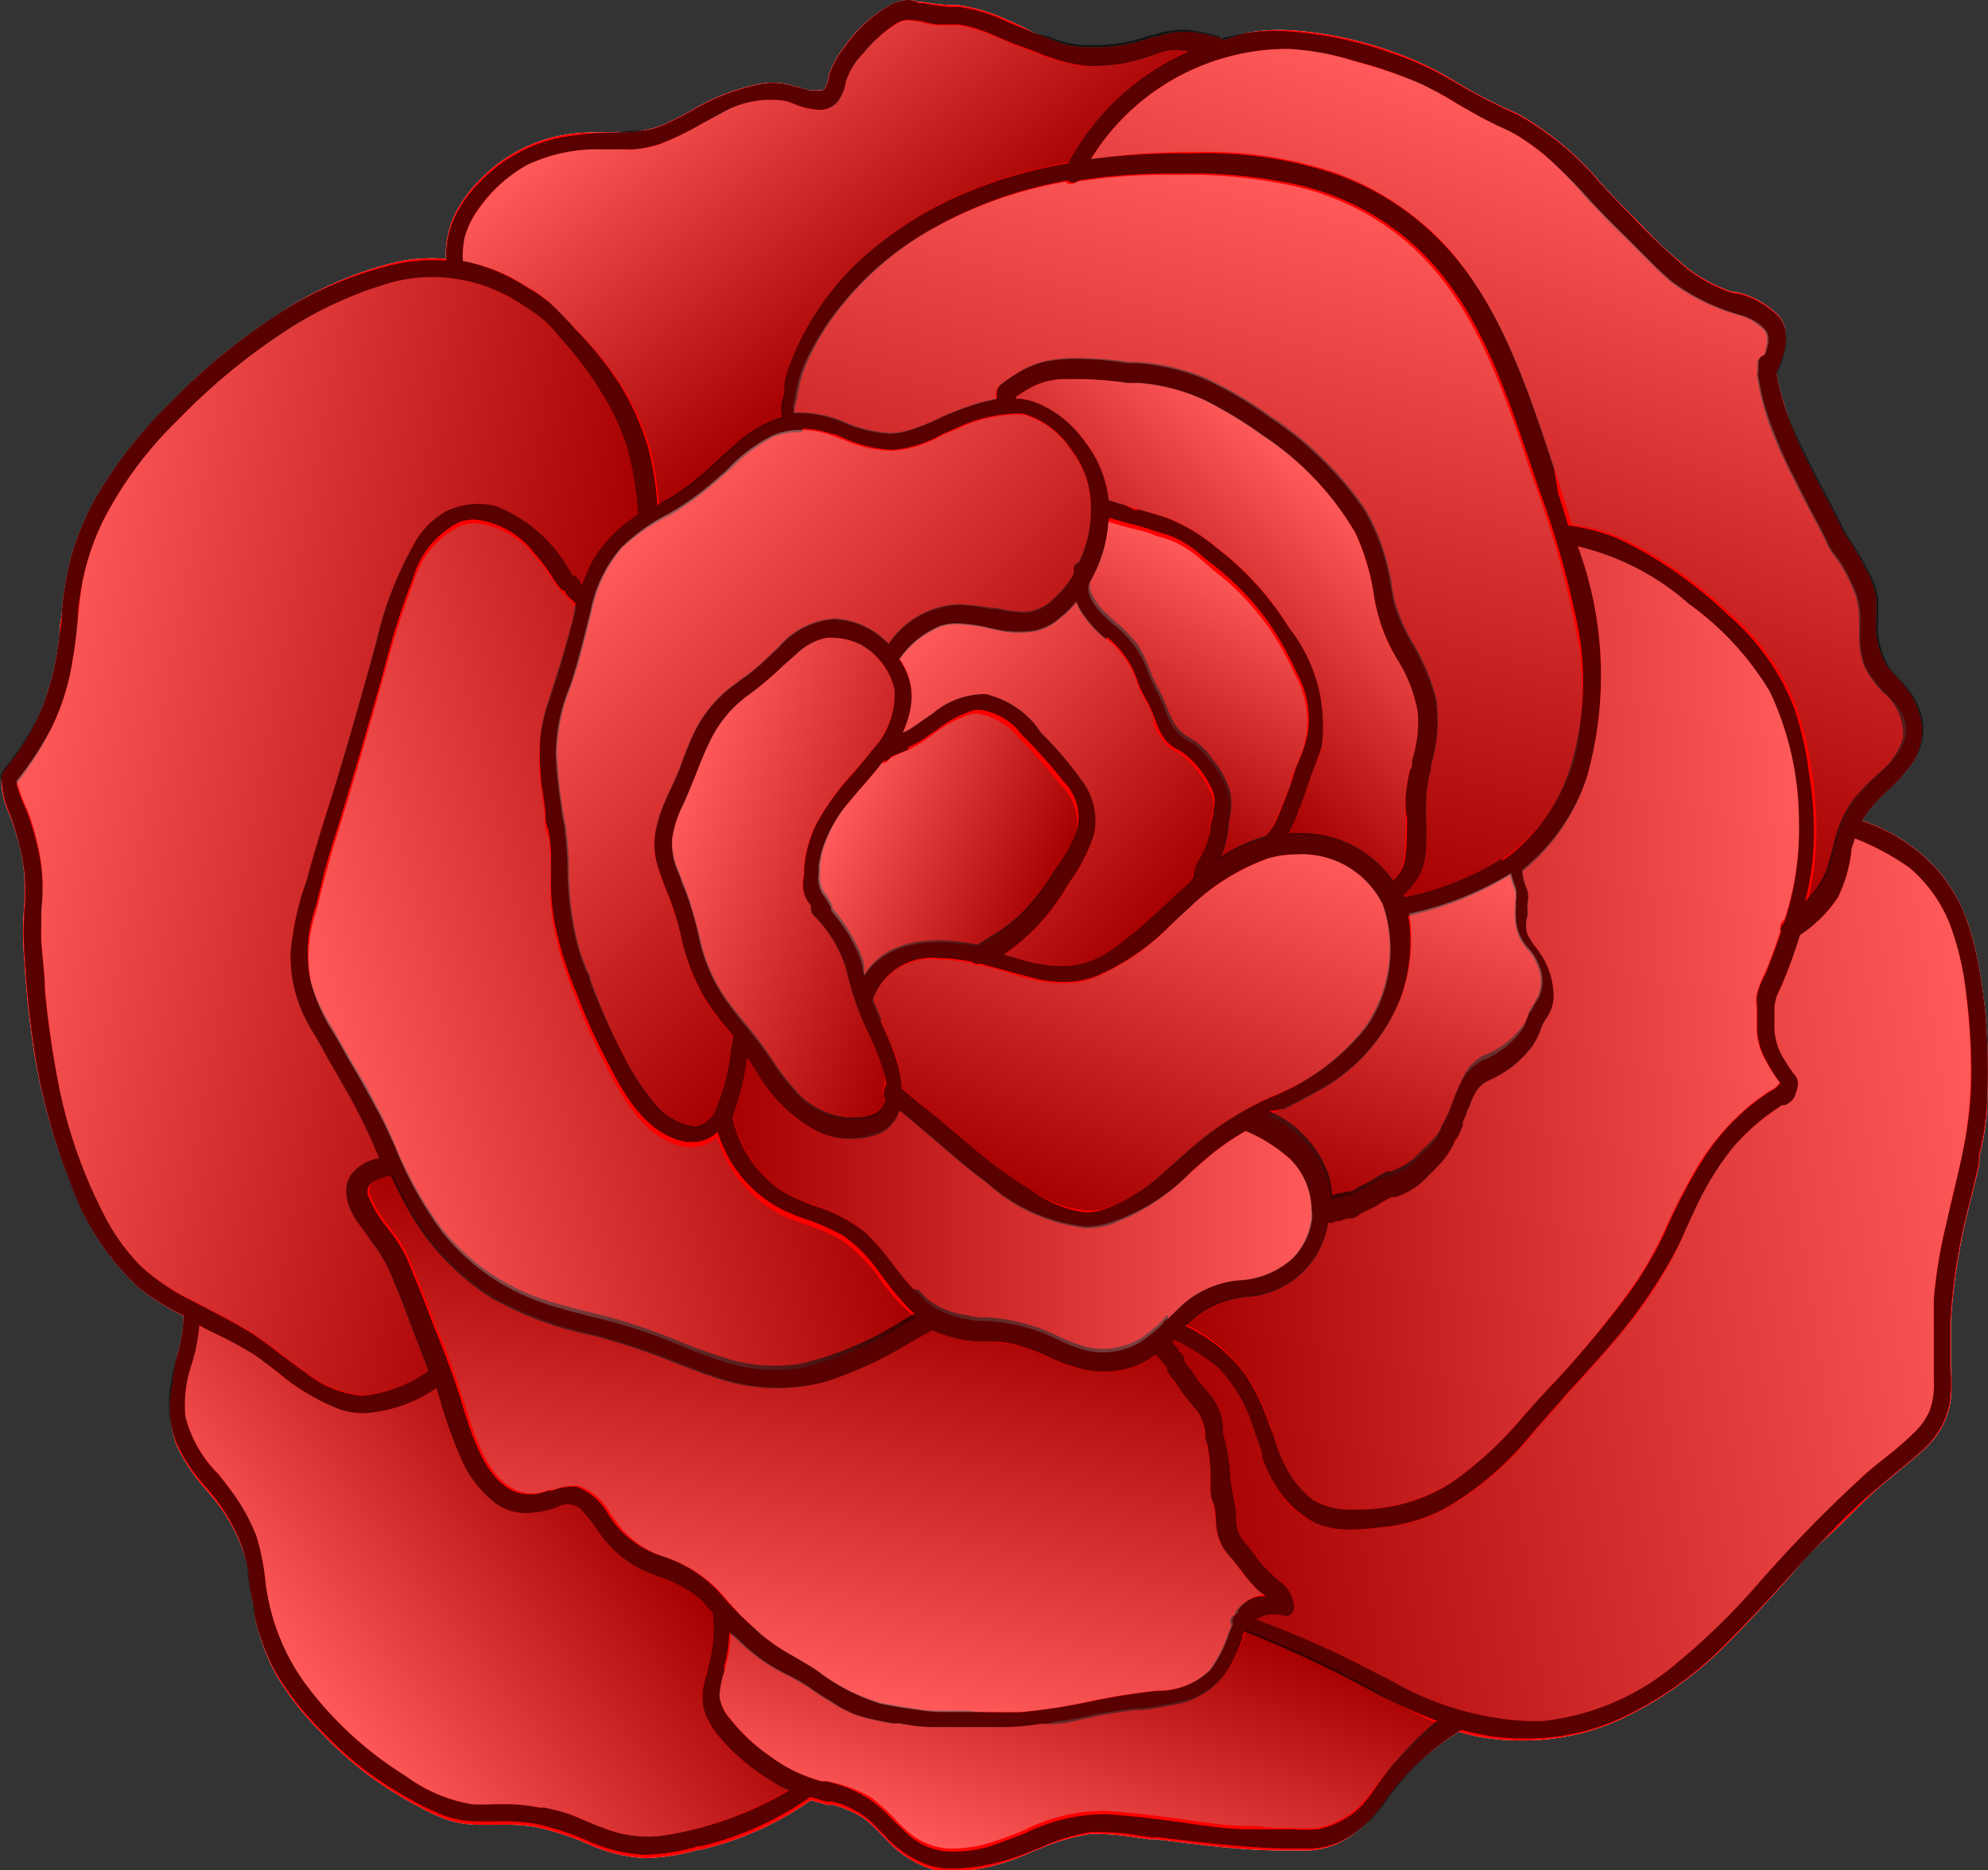 <svg xmlns="http://www.w3.org/2000/svg" xmlns:xlink="http://www.w3.org/1999/xlink" viewBox="0 0 60.14 56.58"><rect x="0" y="0" width="60.14" height="56.58" fill="#333333" stroke="none"/><defs><style>.cls-1{fill:#fff;}.cls-2{fill:red;}.cls-3{opacity:0.65;}.cls-10,.cls-11,.cls-12,.cls-13,.cls-14,.cls-15,.cls-16,.cls-17,.cls-18,.cls-19,.cls-20,.cls-21,.cls-22,.cls-4,.cls-5,.cls-6,.cls-7,.cls-8,.cls-9{opacity:0.35;}.cls-4{fill:url(#linear-gradient);}.cls-5{fill:url(#linear-gradient-2);}.cls-6{fill:url(#linear-gradient-3);}.cls-7{fill:url(#linear-gradient-4);}.cls-8{fill:url(#linear-gradient-5);}.cls-9{fill:url(#linear-gradient-6);}.cls-10{fill:url(#linear-gradient-7);}.cls-11{fill:url(#linear-gradient-8);}.cls-12{fill:url(#linear-gradient-9);}.cls-13{fill:url(#linear-gradient-10);}.cls-14{fill:url(#linear-gradient-11);}.cls-15{fill:url(#linear-gradient-12);}.cls-16{fill:url(#linear-gradient-13);}.cls-17{fill:url(#linear-gradient-14);}.cls-18{fill:url(#linear-gradient-15);}.cls-19{fill:url(#linear-gradient-16);}.cls-20{fill:url(#linear-gradient-17);}.cls-21{fill:url(#linear-gradient-18);}.cls-22{fill:url(#linear-gradient-19);}</style><linearGradient id="linear-gradient" x1="9.55" y1="51.36" x2="18.24" y2="44.57" gradientUnits="userSpaceOnUse"><stop offset="0" stop-color="#fff"/><stop offset="1"/></linearGradient><linearGradient id="linear-gradient-2" x1="30.75" y1="56.78" x2="33.74" y2="48.1" xlink:href="#linear-gradient"/><linearGradient id="linear-gradient-3" x1="60.5" y1="37.44" x2="35.41" y2="40.97" xlink:href="#linear-gradient"/><linearGradient id="linear-gradient-4" x1="22.89" y1="50.71" x2="25.48" y2="38.49" xlink:href="#linear-gradient"/><linearGradient id="linear-gradient-5" x1="39.7" y1="36.47" x2="22.13" y2="36.47" xlink:href="#linear-gradient"/><linearGradient id="linear-gradient-6" x1="36.34" y1="24.42" x2="31.76" y2="36.34" xlink:href="#linear-gradient"/><linearGradient id="linear-gradient-7" x1="44.56" y1="26.16" x2="40.74" y2="36.65" xlink:href="#linear-gradient"/><linearGradient id="linear-gradient-8" x1="54.91" y1="30.18" x2="35.14" y2="31.91" xlink:href="#linear-gradient"/><linearGradient id="linear-gradient-9" x1="37.54" y1="17.38" x2="33.92" y2="24.5" xlink:href="#linear-gradient"/><linearGradient id="linear-gradient-10" x1="27.37" y1="19.71" x2="35.47" y2="27.26" xlink:href="#linear-gradient"/><linearGradient id="linear-gradient-11" x1="25.47" y1="24.41" x2="31.69" y2="27.17" xlink:href="#linear-gradient"/><linearGradient id="linear-gradient-12" x1="20.46" y1="24.76" x2="28.77" y2="27.78" xlink:href="#linear-gradient"/><linearGradient id="linear-gradient-13" x1="9.66" y1="30.81" x2="24.79" y2="27.32" xlink:href="#linear-gradient"/><linearGradient id="linear-gradient-14" x1="19" y1="16.47" x2="28.95" y2="26.42" xlink:href="#linear-gradient"/><linearGradient id="linear-gradient-15" x1="40.26" y1="14.94" x2="34.62" y2="21.43" xlink:href="#linear-gradient"/><linearGradient id="linear-gradient-16" x1="38.9" y1="5.44" x2="33.99" y2="25.13" xlink:href="#linear-gradient"/><linearGradient id="linear-gradient-17" x1="48.5" y1="4.39" x2="42.12" y2="22.93" xlink:href="#linear-gradient"/><linearGradient id="linear-gradient-18" x1="21.48" y1="0.45" x2="28.26" y2="8.83" xlink:href="#linear-gradient"/><linearGradient id="linear-gradient-19" x1="0.56" y1="23.26" x2="17.42" y2="26.23" xlink:href="#linear-gradient"/></defs><title>rose-1_2</title><g id="Layer_2" data-name="Layer 2"><g id="Layer_12" data-name="Layer 12"><path id="void" class="cls-1" d="M60.11,33.64A8.73,8.73,0,0,1,59.88,35l0,.21c-.08.36-.17.73-.26,1.09a19,19,0,0,0-.6,3.63c0,.37,0,.77,0,1.24,0,.09,0,.19,0,.28a5.89,5.89,0,0,1,0,.84,2.37,2.37,0,0,1-.72,1.47c-.28.28-.59.52-.88.76l-.56.47c-.52.45-1,1-1.59,1.52s-.88.93-1.3,1.39-1.09,1.2-1.66,1.77A11.34,11.34,0,0,1,49.07,52a7,7,0,0,1-3,.66,7.46,7.46,0,0,1-1-.06,6.58,6.58,0,0,1-.94-.2,7.76,7.76,0,0,0-2.39,2.32l-.06.07a3.53,3.53,0,0,1-1.24,1,2.44,2.44,0,0,1-1.09.2h-.55c-1.29,0-2.59-.19-3.84-.34l-.2,0-.43-.06a8,8,0,0,0-1.09-.1H33a6,6,0,0,0-1.46.41l-.33.13a6.48,6.48,0,0,1-2.33.61,2.43,2.43,0,0,1-.77-.11,3.17,3.17,0,0,1-1.33-.91l-.15-.15a3.74,3.74,0,0,0-.52-.47,3.54,3.54,0,0,0-.9-.39l-.18,0-.5-.14,0,0a9.59,9.59,0,0,1-3.31,1.49l-.07,0a6.44,6.44,0,0,1-1.58.26h-.06a4.66,4.66,0,0,1-1.7-.42,8.72,8.72,0,0,0-1.59-.52,6,6,0,0,0-1.12-.07c-.21,0-.43,0-.65,0a3.22,3.22,0,0,1-.92-.15,5.16,5.16,0,0,1-.75-.34,11.75,11.75,0,0,1-1.62-1,11.24,11.24,0,0,1-1.54-1.4,8.46,8.46,0,0,1-1.25-1.62,6.82,6.82,0,0,1-.68-1.86l0-.16a6.5,6.5,0,0,1-.16-.9,3.41,3.41,0,0,0-.19-.9,5.32,5.32,0,0,0-1-1.68l-.14-.17a5.24,5.24,0,0,1-.88-1.35,3.37,3.37,0,0,1-.1-1.82A4.55,4.55,0,0,1,5.36,41a4.22,4.22,0,0,0,.19-1.19A7.07,7.07,0,0,1,4.24,39a7.81,7.81,0,0,1-2.14-3.3A18.33,18.33,0,0,1,1,31.62c-.11-.76-.19-1.53-.25-2.3V29.2a10,10,0,0,1,0-2v-.1c0-.14,0-.27,0-.4A5.24,5.24,0,0,0,.59,25.6a7.26,7.26,0,0,0-.38-1.14,2.11,2.11,0,0,1-.16-.77.34.34,0,0,1,0-.14.31.31,0,0,1,.06-.21l0,0,.14-.18A7.33,7.33,0,0,0,1.28,21.4a8.36,8.36,0,0,0,.52-2.26c0-.19.05-.39.07-.58a9.47,9.47,0,0,1,.26-1.64,8.62,8.62,0,0,1,.72-1.78,13.38,13.38,0,0,1,2.35-3A17.79,17.79,0,0,1,8.33,9.56a11.2,11.2,0,0,1,3.74-1.65,5.17,5.17,0,0,1,1.42-.08,2.89,2.89,0,0,1,.21-1.21,3.82,3.82,0,0,1,.83-1.19,4.63,4.63,0,0,1,2.54-1.35C17.54,4,18,4,18.49,4l.21,0c.26,0,.53,0,.79-.06a2.37,2.37,0,0,0,.75-.25c.22-.1.44-.22.65-.33a6.44,6.44,0,0,1,2.2-.84,2.16,2.16,0,0,1,1,.11l.08,0a2.33,2.33,0,0,0,.32.1h0a1.45,1.45,0,0,0,.3,0h.07c.1,0,.14-.12.19-.33a1,1,0,0,1,.06-.23,3.14,3.14,0,0,1,.48-.82A4.16,4.16,0,0,1,27,.11,1.34,1.34,0,0,1,27.5,0h0a.94.94,0,0,1,.29.06l.13,0a6.23,6.23,0,0,0,.74.09l.29,0a5.29,5.29,0,0,1,1.54.46l.32.14L31.3,1l.5.19a2.77,2.77,0,0,0,1,.24H33a5.16,5.16,0,0,0,1-.07,5.88,5.88,0,0,0,.89-.24l.08,0a2.59,2.59,0,0,1,.81-.16l.22,0a6.26,6.26,0,0,1,.88.18.22.22,0,0,1,.13.08L37.66,1A6,6,0,0,1,39.12.92a11.41,11.41,0,0,1,3,.64A9.81,9.81,0,0,1,44,2.45c.63.39,1.3.73,1.93,1a9.07,9.07,0,0,1,2.48,2.07c.21.23.42.46.63.67l.26.26c.47.47.94,1,1.43,1.39a4.56,4.56,0,0,0,1.7,1l.11,0a2.57,2.57,0,0,1,1.29.74c.41.52.09,1.29-.09,1.7a6.65,6.65,0,0,0,.25,1,10.94,10.94,0,0,0,.51,1.32c.21.42.42.85.63,1.25l.2.37.15.29.13.26a4.32,4.32,0,0,0,.22.43,6.48,6.48,0,0,1,.6,1l0,0a2.72,2.72,0,0,1,.33.89c0,.21,0,.43,0,.64a2.34,2.34,0,0,0,.35,1.46l.26.3a2.49,2.49,0,0,1,.71,1.15A1.77,1.77,0,0,1,57.91,23a5,5,0,0,1-.79.91,4.28,4.28,0,0,0-.79.92,5.34,5.34,0,0,1,2.26,1.46,5.19,5.19,0,0,1,.79,1.24,7.55,7.55,0,0,1,.41,1.34A16,16,0,0,1,60.13,32C60.14,32.54,60.13,33.09,60.11,33.64Z"/><path id="fill2" class="cls-2" d="M60.11,33.64A8.73,8.73,0,0,1,59.88,35l0,.21c-.08.36-.17.73-.26,1.09a19,19,0,0,0-.6,3.63c0,.37,0,.77,0,1.24,0,.09,0,.19,0,.28a5.89,5.89,0,0,1,0,.84,2.37,2.37,0,0,1-.72,1.47c-.28.28-.59.52-.88.76l-.56.47c-.52.45-1,1-1.59,1.52s-.88.93-1.3,1.39-1.09,1.2-1.66,1.77A11.34,11.34,0,0,1,49.07,52a7,7,0,0,1-3,.66,7.46,7.46,0,0,1-1-.06,6.58,6.58,0,0,1-.94-.2,7.76,7.76,0,0,0-2.39,2.32l-.06.07a3.53,3.53,0,0,1-1.24,1,2.44,2.44,0,0,1-1.09.2h-.55c-1.29,0-2.59-.19-3.84-.34l-.2,0-.43-.06a8,8,0,0,0-1.09-.1H33a6,6,0,0,0-1.46.41l-.33.13a6.48,6.48,0,0,1-2.33.61,2.43,2.43,0,0,1-.77-.11,3.17,3.17,0,0,1-1.33-.91l-.15-.15a3.74,3.74,0,0,0-.52-.47,3.54,3.54,0,0,0-.9-.39l-.18,0-.5-.14,0,0a9.59,9.59,0,0,1-3.31,1.49l-.07,0a6.44,6.44,0,0,1-1.58.26h-.06a4.66,4.66,0,0,1-1.7-.42,8.72,8.72,0,0,0-1.59-.52,6,6,0,0,0-1.12-.07c-.21,0-.43,0-.65,0a3.22,3.22,0,0,1-.92-.15,5.16,5.16,0,0,1-.75-.34,11.75,11.75,0,0,1-1.62-1,11.24,11.24,0,0,1-1.54-1.4,8.46,8.46,0,0,1-1.25-1.62,6.82,6.82,0,0,1-.68-1.86l0-.16a6.5,6.5,0,0,1-.16-.9,3.41,3.41,0,0,0-.19-.9,5.32,5.32,0,0,0-1-1.68l-.14-.17a5.24,5.24,0,0,1-.88-1.35,3.37,3.37,0,0,1-.1-1.82A4.55,4.55,0,0,1,5.36,41a4.22,4.22,0,0,0,.19-1.19A7.07,7.07,0,0,1,4.24,39a7.81,7.81,0,0,1-2.14-3.3A18.33,18.33,0,0,1,1,31.62c-.11-.76-.19-1.53-.25-2.3V29.2a10,10,0,0,1,0-2v-.1c0-.14,0-.27,0-.4A5.24,5.24,0,0,0,.59,25.6a7.26,7.26,0,0,0-.38-1.14,2.11,2.11,0,0,1-.16-.77.34.34,0,0,1,0-.14.31.31,0,0,1,.06-.21l0,0,.14-.18A7.33,7.33,0,0,0,1.28,21.4a8.36,8.36,0,0,0,.52-2.26c0-.19.05-.39.07-.58a9.47,9.47,0,0,1,.26-1.64,8.62,8.62,0,0,1,.72-1.78,13.38,13.38,0,0,1,2.35-3A17.79,17.79,0,0,1,8.33,9.56a11.2,11.2,0,0,1,3.74-1.65,5.17,5.17,0,0,1,1.42-.08,2.89,2.89,0,0,1,.21-1.21,3.82,3.82,0,0,1,.83-1.19,4.63,4.63,0,0,1,2.54-1.35C17.54,4,18,4,18.49,4l.21,0c.26,0,.53,0,.79-.06a2.37,2.37,0,0,0,.75-.25c.22-.1.44-.22.65-.33a6.44,6.44,0,0,1,2.2-.84,2.16,2.16,0,0,1,1,.11l.08,0a2.33,2.33,0,0,0,.32.1h0a1.45,1.45,0,0,0,.3,0h.07c.1,0,.14-.12.19-.33a1,1,0,0,1,.06-.23,3.14,3.14,0,0,1,.48-.82A4.16,4.16,0,0,1,27,.11,1.34,1.34,0,0,1,27.5,0h0a.94.94,0,0,1,.29.06l.13,0a6.23,6.23,0,0,0,.74.09l.29,0a5.29,5.29,0,0,1,1.54.46l.32.14L31.3,1l.5.19a2.77,2.77,0,0,0,1,.24H33a5.16,5.16,0,0,0,1-.07,5.88,5.88,0,0,0,.89-.24l.08,0a2.59,2.59,0,0,1,.81-.16l.22,0a6.26,6.26,0,0,1,.88.18.22.22,0,0,1,.13.08L37.66,1A6,6,0,0,1,39.12.92a11.41,11.41,0,0,1,3,.64A9.81,9.81,0,0,1,44,2.45c.63.39,1.3.73,1.93,1a9.07,9.07,0,0,1,2.48,2.07c.21.23.42.46.63.67l.26.26c.47.47.94,1,1.43,1.39a4.56,4.56,0,0,0,1.7,1l.11,0a2.57,2.57,0,0,1,1.29.74c.41.52.09,1.29-.09,1.7a6.65,6.65,0,0,0,.25,1,10.94,10.94,0,0,0,.51,1.32c.21.42.42.85.63,1.25l.2.37.15.29.13.26a4.32,4.32,0,0,0,.22.43,6.48,6.48,0,0,1,.6,1l0,0a2.72,2.72,0,0,1,.33.89c0,.21,0,.43,0,.64a2.34,2.34,0,0,0,.35,1.46l.26.3a2.49,2.49,0,0,1,.71,1.15A1.77,1.77,0,0,1,57.91,23a5,5,0,0,1-.79.91,4.28,4.28,0,0,0-.79.92,5.34,5.34,0,0,1,2.26,1.46,5.19,5.19,0,0,1,.79,1.24,7.55,7.55,0,0,1,.41,1.34A16,16,0,0,1,60.13,32C60.14,32.54,60.13,33.09,60.11,33.64Z"/><path id="fill1" class="cls-3" d="M60.13,32a16,16,0,0,0-.34-3.12,8.91,8.91,0,0,0-.41-1.35,5.49,5.49,0,0,0-.79-1.23,5.34,5.34,0,0,0-2.26-1.46,4.28,4.28,0,0,1,.79-.92,5,5,0,0,0,.79-.91,1.77,1.77,0,0,0,.23-1.34,2.49,2.49,0,0,0-.71-1.15l-.26-.3a2.34,2.34,0,0,1-.35-1.46c0-.21,0-.43,0-.64a2.72,2.72,0,0,0-.33-.89l0,0a6.48,6.48,0,0,0-.6-1,4.32,4.32,0,0,1-.22-.43l-.13-.26-.15-.29-.2-.37c-.21-.4-.43-.83-.63-1.25A10.94,10.94,0,0,1,54,12.32a6.65,6.65,0,0,1-.25-1c.18-.41.5-1.18.09-1.7a2.57,2.57,0,0,0-1.29-.74l-.11,0a4.56,4.56,0,0,1-1.7-1c-.49-.44-1-.92-1.43-1.39l-.26-.26-.63-.67a8.92,8.92,0,0,0-2.48-2.07,20.23,20.23,0,0,1-1.93-1,9.81,9.81,0,0,0-1.94-.89,11.41,11.41,0,0,0-3-.64A6,6,0,0,0,37.66,1l-.72.16a.22.22,0,0,0-.13-.08,8.1,8.1,0,0,0-.88-.18l-.22,0a2.48,2.48,0,0,0-.8.16l-.09,0a6.09,6.09,0,0,1-.88.24,5.27,5.27,0,0,1-1,.06h-.18a2.77,2.77,0,0,1-1-.24L31.3,1,30.83.81,30.51.68A5,5,0,0,0,29,.21l-.29,0A6.23,6.23,0,0,1,27.94.1l-.13,0A.94.94,0,0,0,27.52,0h0A1.34,1.34,0,0,0,27,.11a4.22,4.22,0,0,0-1.39,1.24,3,3,0,0,0-.49.83,1,1,0,0,0-.06.23c-.05.21-.09.3-.19.33h-.06a1.44,1.44,0,0,1-.31,0h0l-.32-.1-.08,0a2.16,2.16,0,0,0-1-.11,6.66,6.66,0,0,0-2.2.84c-.21.11-.43.23-.65.33a2.37,2.37,0,0,1-.75.25c-.26,0-.53,0-.79.06l-.21,0c-.47,0-.95.06-1.42.13a4.63,4.63,0,0,0-2.54,1.35,3.82,3.82,0,0,0-.83,1.19,2.89,2.89,0,0,0-.21,1.21,5.17,5.17,0,0,0-1.42.08A11.24,11.24,0,0,0,8.33,9.55,18.33,18.33,0,0,0,5.2,12.13a13.38,13.38,0,0,0-2.35,3,8.62,8.62,0,0,0-.72,1.78,9.32,9.32,0,0,0-.26,1.64c0,.19,0,.39-.07.58a8.36,8.36,0,0,1-.52,2.26A7.53,7.53,0,0,1,.22,23.14l-.14.18h0a.35.35,0,0,0-.06.22.34.34,0,0,0,.05.14,2.11,2.11,0,0,0,.16.77A7.26,7.26,0,0,1,.59,25.6a6,6,0,0,1,.18,1.13c0,.13,0,.26,0,.4v.09a10.07,10.07,0,0,0,0,2v.12c.06.77.14,1.54.25,2.3A18.33,18.33,0,0,0,2.1,35.73,7.81,7.81,0,0,0,4.24,39a7.07,7.07,0,0,0,1.31.8A4.61,4.61,0,0,1,5.36,41a4.55,4.55,0,0,0-.17.75,3.29,3.29,0,0,0,.11,1.82,5,5,0,0,0,.87,1.35l.14.17a5.32,5.32,0,0,1,1,1.68,3.41,3.41,0,0,1,.19.9,6.78,6.78,0,0,0,.16.9l0,.15a6.77,6.77,0,0,0,.68,1.87A8.46,8.46,0,0,0,9.6,52.23a11.24,11.24,0,0,0,1.54,1.4,13,13,0,0,0,1.62,1c.23.11.48.23.75.33a3.22,3.22,0,0,0,.92.15c.22,0,.44,0,.65,0a5.81,5.81,0,0,1,1.11.07,8.58,8.58,0,0,1,1.6.52,4.66,4.66,0,0,0,1.7.42h.06a6.44,6.44,0,0,0,1.58-.26l.07,0a9.59,9.59,0,0,0,3.31-1.49l0,0,.49.14.18,0a2.7,2.7,0,0,1,1.42.86l.15.15a3.26,3.26,0,0,0,1.33.91,2.43,2.43,0,0,0,.77.11A6.48,6.48,0,0,0,31.21,56l.33-.13A6,6,0,0,1,33,55.43h.32a8,8,0,0,1,1.09.1l.43.06.2,0c1.25.15,2.55.31,3.84.34h.55a2.44,2.44,0,0,0,1.09-.2,3.53,3.53,0,0,0,1.24-1l.06-.07a7.76,7.76,0,0,1,2.39-2.32,8.81,8.81,0,0,0,.94.2,7.46,7.46,0,0,0,1,.06,6.82,6.82,0,0,0,3-.67,11.1,11.1,0,0,0,3.2-2.34c.57-.57,1.13-1.18,1.66-1.76s.86-.94,1.3-1.4S56.3,45.42,56.82,45l.56-.47c.29-.24.6-.48.88-.76A2.42,2.42,0,0,0,59,42.27a5.89,5.89,0,0,0,0-.84c0-.09,0-.19,0-.28,0-.47,0-.87,0-1.24a18.24,18.24,0,0,1,.61-3.63c.08-.36.17-.73.25-1.09l0-.21a8.73,8.73,0,0,0,.23-1.34C60.13,33.09,60.14,32.55,60.13,32ZM38.89,1.48H39A8.53,8.53,0,0,1,41,1.85a12.62,12.62,0,0,1,2,.7,10.15,10.15,0,0,1,1.12.61c.28.16.56.33.86.48l.34.17c.2.09.41.19.6.3a7.76,7.76,0,0,1,.83.6A13.75,13.75,0,0,1,48,6l.52.55c.34.35.69.68,1,1l.32.32c.23.23.46.46.71.67a6.29,6.29,0,0,0,2.06,1,1.68,1.68,0,0,1,.75.45c.13.14.13.39,0,.76a.26.26,0,0,0-.2.26v.23a.34.34,0,0,0,0,.2,8,8,0,0,0,.46,1.66c.21.54.47,1.06.72,1.56l.18.36.33.62.2.38c.08.15.16.32.24.49a2,2,0,0,0,.22.34l.14.19a5.28,5.28,0,0,1,.49,1,2.85,2.85,0,0,1,.1.84v.36a2.46,2.46,0,0,0,.16.93,3.15,3.15,0,0,0,.55.77,1.64,1.64,0,0,1,.62,1.39,2.12,2.12,0,0,1-.67,1l-.23.22a5.48,5.48,0,0,0-.69.75,3.92,3.92,0,0,0-.54,1.37c-.06.2-.11.4-.17.6a2.69,2.69,0,0,1-.66,1,8.67,8.67,0,0,0,.25-1.6,10.69,10.69,0,0,0-.13-2.24,10.44,10.44,0,0,0-.45-2,7.08,7.08,0,0,0-2-2.82,12.79,12.79,0,0,0-3.3-2.3,6,6,0,0,0-1.54-.41c-.08-.28-.18-.58-.31-1L47,14.11c-.81-2.44-1.64-5-3.42-6.81a8.25,8.25,0,0,0-3.09-2,12,12,0,0,0-4.2-.66h-.38A22.46,22.46,0,0,0,33,4.81,7,7,0,0,1,38.89,1.48Zm15,26.68c-.11.34-.24.7-.41,1.13a2,2,0,0,1-.12.27,2.16,2.16,0,0,0-.2.54,1.18,1.18,0,0,0,0,.37v.73a2.09,2.09,0,0,0,.26.87,4.58,4.58,0,0,0,.44.7.75.75,0,0,1-.3.25l-.17.11a6.75,6.75,0,0,0-2,2.16,16.82,16.82,0,0,0-1,1.94A11.32,11.32,0,0,1,49.3,39.1,32.5,32.5,0,0,1,46.86,42l-.33.35-.46.52a11.21,11.21,0,0,1-2.17,2,5.2,5.2,0,0,1-2.69.8h-.3a2.15,2.15,0,0,1-1.18-.28,2.91,2.91,0,0,1-.83-1,5.17,5.17,0,0,1-.39-1L38.36,43a6.51,6.51,0,0,0-.7-1.43,4.78,4.78,0,0,0-1.8-1.45,5,5,0,0,1,.43-.37,3,3,0,0,1,1.56-.52h0a2.68,2.68,0,0,0,1.46-.64A2.64,2.64,0,0,0,40.18,37h.08a.24.24,0,0,0,.16-.06l0,0h0a.3.3,0,0,0,.13,0l.21-.07.15,0a.73.73,0,0,0,.23-.13l.14-.08a2.71,2.71,0,0,0,.45-.23,2.4,2.4,0,0,1,.38-.21l.11,0a2.31,2.31,0,0,0,.75-.41c.28-.26.49-.48.67-.68a2.9,2.9,0,0,0,.34-.52c0-.08.09-.16.14-.24a2.44,2.44,0,0,0,.14-.34s0-.06,0-.09a2.14,2.14,0,0,1,.1-.22c0-.08.07-.17.1-.26a2.55,2.55,0,0,1,.2-.44.91.91,0,0,1,.41-.34,3.27,3.27,0,0,0,1.32-1.07,2.74,2.74,0,0,0,.21-.42,1.61,1.61,0,0,1,.16-.35,1.19,1.19,0,0,0,.23-.88,2.38,2.38,0,0,0-.32-1l-.17-.25a2.39,2.39,0,0,1-.29-.44.91.91,0,0,1,0-.54,1.65,1.65,0,0,0,0-.32v-.06a.83.83,0,0,0,0-.41,2.22,2.22,0,0,1-.15-.52v-.06s0,0,0,0A6,6,0,0,0,48,23.53a11.27,11.27,0,0,0-.27-7,7.86,7.86,0,0,1,3.36,1.74,9,9,0,0,1,2.45,2.66,9.25,9.25,0,0,1,.88,4,8.87,8.87,0,0,1-.45,3h0a.31.31,0,0,0-.11.2A.2.2,0,0,0,53.88,28.16Zm-16.63,21-.12.3a3.82,3.82,0,0,1-.56,1.08,2.2,2.2,0,0,1-1.58.62,20,20,0,0,0-2,.32,18.66,18.66,0,0,1-2.16.33l-.5,0c-.36,0-.72,0-1.07-.05l-.51,0-.26,0c-.25,0-.49,0-.73-.05-.47-.07-.83-.13-1.17-.2a5.8,5.8,0,0,1-1.92-1l-.67-.4a5.79,5.79,0,0,1-1-.67l-.12-.12a6.64,6.64,0,0,1-.55-.51L22,48.46c-.11-.13-.22-.26-.34-.38a4,4,0,0,0-1.64-1,3,3,0,0,1-1.44-1l-.15-.21a1.84,1.84,0,0,0-1-.89h-.17a1.69,1.69,0,0,0-.55.12l-.13,0a1.34,1.34,0,0,1-1.08,0c-.83-.42-1.2-1.59-1.49-2.52l-.07-.24c-.22-.69-.45-1.3-.68-1.88-.12-.3-.24-.6-.35-.9-.2-.51-.4-1-.63-1.55a5.09,5.09,0,0,0-.56-.86,3.64,3.64,0,0,1-.57-.94.35.35,0,0,1,0-.3c.09-.19.43-.29.67-.34.21.44.4.81.59,1.14a7.5,7.5,0,0,0,2.48,2.58,10.57,10.57,0,0,0,3.09,1.13l.22.06a20.14,20.14,0,0,1,2.15.73c.41.16.84.33,1.27.47A5.67,5.67,0,0,0,25,41.8a12,12,0,0,0,2.59-1.21l.61-.34,0,0a4,4,0,0,0,1.43.34h.07l.33,0a3.61,3.61,0,0,1,.65.08,7.67,7.67,0,0,1,.93.33l.21.1a5.34,5.34,0,0,0,.7.27,3,3,0,0,0,1,.13A2.44,2.44,0,0,0,34.93,41h0c.08,0,.19.16.28.26l.09.11,0,.08a.83.83,0,0,0,.07.13l.09.13a.64.64,0,0,1,.1.13,7.41,7.41,0,0,0,.65.84,1.37,1.37,0,0,1,.25.71c0,.1,0,.2.06.3a6,6,0,0,1,.1.85l0,.4c0,.18,0,.36.08.53s.07.41.09.62a1.56,1.56,0,0,0,.41,1c.12.13.22.27.33.4a4.89,4.89,0,0,0,.47.57,1.24,1.24,0,0,0,.22.18l.07.06-.18,0a1.1,1.1,0,0,0-.74.48.2.2,0,0,0,0,.08.21.21,0,0,0-.15.15A.25.25,0,0,0,37.25,49.17Zm-10.49-16,0,.16c-.1.41-.54.49-.9.49h-.26a2.39,2.39,0,0,1-1.37-.64,6.72,6.72,0,0,1-.9-1.15l-.11-.16c-.22-.32-.46-.63-.7-.92l-.43-.54a5.1,5.1,0,0,1-.92-2c-.08-.33-.17-.67-.27-1a7.41,7.41,0,0,0-.25-.71c-.05-.12-.09-.23-.13-.34a2.09,2.09,0,0,1-.19-1,3.13,3.13,0,0,1,.33-1c.14-.3.26-.62.38-.92s.27-.68.43-1A3.6,3.6,0,0,1,22.69,21a11.63,11.63,0,0,0,1-.85l.44-.39A1.82,1.82,0,0,1,25,19.3a.86.86,0,0,1,.23,0,1.87,1.87,0,0,1,.83.22,2.05,2.05,0,0,1,1,1.34,2.42,2.42,0,0,1-.68,1.84c-.18.25-.39.48-.58.71a7.59,7.59,0,0,0-1.09,1.5,3.7,3.7,0,0,0-.38,1.37,1.37,1.37,0,0,0,0,.19,1.11,1.11,0,0,0,0,.57,1,1,0,0,0,.2.36s0,0,0,.06a.3.3,0,0,0,.07.23,3.85,3.85,0,0,1,1,1.65,8.83,8.83,0,0,0,.71,2,7.84,7.84,0,0,1,.38.95,2.85,2.85,0,0,1,.12.53.32.32,0,0,0-.07.19A.31.31,0,0,0,26.76,33.21Zm15.79-8.49a3.15,3.15,0,0,1,0,.41,5.41,5.41,0,0,1-.07,1,1.06,1.06,0,0,1-.35.56l-.05-.07a3.38,3.38,0,0,0-2.8-1.36H39a6.63,6.63,0,0,0,.27-.63c0-.06.05-.12.07-.17.09-.25.19-.53.29-.85l.16-.42c.06-.17.13-.35.19-.54A4.77,4.77,0,0,0,39,19a9.17,9.17,0,0,0-2.23-2.45,5.24,5.24,0,0,0-1.53-.9l-.72-.22-.2,0L34,15.27l-.46-.14a3.51,3.51,0,0,0-.73-1.78,3.35,3.35,0,0,0-1.39-1.14,1.93,1.93,0,0,0-.69-.15.09.09,0,0,0,0-.05,4.38,4.38,0,0,1,.56-.34,2.25,2.25,0,0,1,.85-.2h.12l.46,0a10.41,10.41,0,0,1,1.37.12l.34,0a5.76,5.76,0,0,1,2,.52,12.46,12.46,0,0,1,1.76,1.07A8.82,8.82,0,0,1,41,16.12a6.6,6.6,0,0,1,.57,1.94A5.44,5.44,0,0,0,42.3,20a4.49,4.49,0,0,1,.59,1.55A3.87,3.87,0,0,1,42.72,23c0,.11,0,.21-.07.32a5.52,5.52,0,0,0-.13.82A3.51,3.51,0,0,0,42.55,24.72Zm-9-9,.63.18a5,5,0,0,1,.66.19l.29.09a2.88,2.88,0,0,1,.49.18,3.51,3.51,0,0,1,.7.48c.13.11.26.22.4.32a9.4,9.4,0,0,1,.74.66,7.22,7.22,0,0,1,1,1.2,9.93,9.93,0,0,1,.77,1.41,2.89,2.89,0,0,1,.33,1.76,3.87,3.87,0,0,1-.28.89,3.09,3.09,0,0,0-.18.51l-.09.27c-.1.26-.2.53-.34.85a1.68,1.68,0,0,1-.39.63,4.77,4.77,0,0,0-1.36.64,2.72,2.72,0,0,0,.15-.43,4.54,4.54,0,0,0,.09-.51c0-.1,0-.19.05-.28v-.06a1.89,1.89,0,0,0,0-.68,2.68,2.68,0,0,0-.54-1l-.11-.16a2.19,2.19,0,0,0-.55-.47,1.26,1.26,0,0,1-.48-.43,4.13,4.13,0,0,1-.26-.56,4.66,4.66,0,0,0-.28-.6,4.09,4.09,0,0,1-.23-.52,3.61,3.61,0,0,0-.36-.74,4.19,4.19,0,0,0-.66-.67c-.15-.14-.29-.26-.42-.4a1.7,1.7,0,0,1-.35-.58.93.93,0,0,1,0-.24c.08-.14.15-.28.22-.43A4,4,0,0,0,33.53,15.75Zm-.07,3.6.22.2a2.84,2.84,0,0,1,.72,1.19,3.19,3.19,0,0,0,.26.53,3.64,3.64,0,0,1,.22.49l.06.16a2.1,2.1,0,0,0,.28.54,1.14,1.14,0,0,0,.4.31l.13.08a2.84,2.84,0,0,1,.87,1.09.82.82,0,0,1,.06.62c0,.16-.06.33-.09.49s0,.26-.07.38a2.35,2.35,0,0,1-.29.69v0a1.14,1.14,0,0,0-.17.5L36,26.7c-.25.21-.49.44-.73.66a14.59,14.59,0,0,1-1.53,1.3,2.75,2.75,0,0,1-1.33.56A4.27,4.27,0,0,1,30.78,29l-.41-.12a6.92,6.92,0,0,0,.78-.63,6.35,6.35,0,0,0,1.12-1.42l.1-.16a5.15,5.15,0,0,0,.72-1.4,2,2,0,0,0-.39-1.69,10.84,10.84,0,0,0-1.19-1.4L31.38,22a2.72,2.72,0,0,0-1.56-1,2.42,2.42,0,0,0-1.59.57l-.26.18c-.15.1-.29.21-.44.3a.91.91,0,0,1-.22.11,2.86,2.86,0,0,0,.27-1,2,2,0,0,0-.37-1.2,2.9,2.9,0,0,1,1.25-1,1.55,1.55,0,0,1,.5-.07,4.73,4.73,0,0,1,1,.14l.4.08a2.91,2.91,0,0,0,.92,0,1.53,1.53,0,0,0,.79-.4,2.47,2.47,0,0,0,.49-.48,2.53,2.53,0,0,0,.14.29A3.34,3.34,0,0,0,33.46,19.35Zm-6,3.33a3.21,3.21,0,0,0,.67-.4l.14-.09a3.55,3.55,0,0,1,1.18-.63l.2,0a1.92,1.92,0,0,1,1.24.76,14.14,14.14,0,0,1,1.25,1.4,1.55,1.55,0,0,1,.42,1.43,4,4,0,0,1-.6,1.14l-.14.21a6.44,6.44,0,0,1-1,1.26,5.24,5.24,0,0,1-.67.52l-.31.19-.3.19c-1.72-.34-2.86,0-3.42.9v0a1.43,1.43,0,0,1,0-.22,1.78,1.78,0,0,0-.13-.45,6.05,6.05,0,0,0-.29-.57,5.4,5.4,0,0,0-.54-.76s0,0,0-.06a2.57,2.57,0,0,0-.18-.33.84.84,0,0,1-.2-.47,1.11,1.11,0,0,1,0-.23,1.46,1.46,0,0,0,0-.22,3.26,3.26,0,0,1,.11-.52,4.07,4.07,0,0,1,.84-1.47l.4-.47c.19-.22.39-.45.57-.69h.07a.22.22,0,0,0,.15-.13C27.12,22.83,27.29,22.76,27.47,22.68Zm-.83,8.23a5.72,5.72,0,0,1-.25-.6,1.89,1.89,0,0,1,2-1.24,4.23,4.23,0,0,1,.7.06l.3.05a.2.2,0,0,0,.22.05h0l.88.24.71.19a3.67,3.67,0,0,0,.95.13,2.72,2.72,0,0,0,1-.18A7.11,7.11,0,0,0,35.4,28l.6-.55a6.48,6.48,0,0,1,2.36-1.48h0a3.26,3.26,0,0,1,.87-.12h0a2.72,2.72,0,0,1,2.6,1.53,4.17,4.17,0,0,1-.57,3.74,6.74,6.74,0,0,1-2.84,2.09l-.26.12a9.89,9.89,0,0,0-1.63,1c-.33.25-.64.53-.95.81l-.44.39a5.08,5.08,0,0,1-1.8,1.08,1.77,1.77,0,0,1-.52.07A3.53,3.53,0,0,1,31.18,36a12.9,12.9,0,0,1-1.86-1.37l-.16-.13-.89-.75-1-.81a.13.13,0,0,0,0-.06,3,3,0,0,0-.15-.8A9.47,9.47,0,0,0,26.64,30.91Zm12.2,2.72c.33-.17.67-.34,1-.53a5.38,5.38,0,0,0,2.5-2.8,5,5,0,0,0,.24-2.51,10.06,10.06,0,0,0,3.08-1.23,2.76,2.76,0,0,0,.15.46,1.1,1.1,0,0,1,0,.4v0a.8.8,0,0,1,0,.15,1.36,1.36,0,0,0,0,.3,1.4,1.4,0,0,0,.39.95,1.55,1.55,0,0,1,.3.5l0,0a1.19,1.19,0,0,1,0,.92l-.07.1c0,.09-.11.18-.16.28s-.05.12-.07.19-.05.14-.08.2a2.65,2.65,0,0,1-1.25,1,1.36,1.36,0,0,0-.63.67,6.6,6.6,0,0,0-.37.88,2.83,2.83,0,0,1-.2.43,1.3,1.3,0,0,0-.08.17,2.34,2.34,0,0,1-.15.27,3.48,3.48,0,0,1-.38.39l-.26.26a1.86,1.86,0,0,1-.76.44l-.09,0a2.71,2.71,0,0,0-.41.23,3.1,3.1,0,0,1-.4.21.4.4,0,0,0-.15.1l0,0a.59.59,0,0,1-.16.07h0l-.11,0a.77.77,0,0,1-.17.05.5.5,0,0,0-.27.08,2.55,2.55,0,0,0-.12-.67,3.29,3.29,0,0,0-1.78-1.89Zm6.6-7.58a9,9,0,0,1-3,1.19.24.24,0,0,0,0-.08,2.17,2.17,0,0,0,.46-.55,2.12,2.12,0,0,0,.22-1v-.05a5.16,5.16,0,0,0,0-.69c0-.14,0-.28,0-.42a3.93,3.93,0,0,1,.15-1.09l0-.13a4.61,4.61,0,0,0,.16-2,6.25,6.25,0,0,0-.76-1.78l-.08-.15a5.28,5.28,0,0,1-.38-.91,4.26,4.26,0,0,1-.13-.62c0-.14-.05-.28-.08-.42a6.28,6.28,0,0,0-.72-1.87,10.44,10.44,0,0,0-2.88-2.82,11.7,11.7,0,0,0-2-1.17,6.63,6.63,0,0,0-2-.46l-.28,0a12,12,0,0,0-1.5-.12,5.17,5.17,0,0,0-.91.07,2.74,2.74,0,0,0-.93.37,4.63,4.63,0,0,0-.46.31.38.38,0,0,0-.18.39.28.28,0,0,0,0,.09,5.74,5.74,0,0,0-.69.17,10.14,10.14,0,0,0-1,.39,6.82,6.82,0,0,1-1,.4,2,2,0,0,1-.55.08,4,4,0,0,1-1.38-.34,3.48,3.48,0,0,0-1.51-.28,1,1,0,0,1,.05-.3,1.55,1.55,0,0,0,.05-.23,4.14,4.14,0,0,1,.29-1,7.67,7.67,0,0,1,1.11-1.77,9.53,9.53,0,0,1,2.77-2.31,12.65,12.65,0,0,1,4-1.41.24.24,0,0,0,.33,0,17.61,17.61,0,0,1,2.58-.21h.46a14.87,14.87,0,0,1,3.67.36,7.92,7.92,0,0,1,3.41,1.78c1.9,1.7,2.75,4.26,3.58,6.74.09.25.17.51.26.76a28.45,28.45,0,0,1,1.17,4.21,8.9,8.9,0,0,1-.22,4A5.42,5.42,0,0,1,45.44,26.05Zm-21.18-13a2.84,2.84,0,0,1,.89.16c.14,0,.27.1.41.15a4,4,0,0,0,1.39.33H27a3.61,3.61,0,0,0,1.48-.46l.47-.21a4.57,4.57,0,0,1,1.63-.42,1.67,1.67,0,0,1,.39,0,2.56,2.56,0,0,1,1.42,1.06A2.81,2.81,0,0,1,33,15.3a.57.57,0,0,0,0,.13A3.59,3.59,0,0,1,32.64,17a.23.23,0,0,0-.16.18s0,.07,0,.1l0,.07a1.18,1.18,0,0,1-.11.19,3.2,3.2,0,0,1-.63.69,1.27,1.27,0,0,1-.82.28h0a4.31,4.31,0,0,1-.79-.12l-.17,0a6.68,6.68,0,0,0-1-.11,2.7,2.7,0,0,0-2.08,1.19,2.4,2.4,0,0,0-1.63-.76,2.43,2.43,0,0,0-1.7.86l-.23.22a6.29,6.29,0,0,1-.47.43c-.14.12-.29.22-.43.33l-.34.25a3.94,3.94,0,0,0-1.15,1.5c-.11.24-.2.48-.29.72l-.07.18c-.09.26-.21.5-.32.74s-.08.19-.13.29a4.21,4.21,0,0,0-.29.92,2.35,2.35,0,0,0,.07,1.07c.08.25.17.49.26.72s.07.17.1.25a7.86,7.86,0,0,1,.31,1,6.8,6.8,0,0,0,.74,2,8.11,8.11,0,0,0,.74,1l.13.16c0,.16-.05.31-.07.46a6.28,6.28,0,0,1-.44,1.73.8.8,0,0,1-.63.55,1.86,1.86,0,0,1-1.24-.71A6.9,6.9,0,0,1,18.9,32l-.08-.15a17.71,17.71,0,0,1-.95-2.19c0-.13-.09-.25-.14-.38s-.16-.41-.22-.62a8.57,8.57,0,0,1-.22-1.14,8.44,8.44,0,0,1-.08-1.12,9.34,9.34,0,0,0-.07-1.18c0-.18-.06-.36-.08-.53a14.5,14.5,0,0,1-.21-1.86,5.4,5.4,0,0,1,.4-2l.08-.24c.21-.61.36-1.24.51-1.85l.07-.28a4.25,4.25,0,0,1,.9-1.87,5.72,5.72,0,0,1,1.46-1,9.43,9.43,0,0,0,1.57-1.17l.31-.27a4.79,4.79,0,0,1,1.25-.93A2,2,0,0,1,24.26,13.08Zm-6.94,5.68c0,.14-.07.28-.1.41-.15.57-.33,1.13-.5,1.67l-.14.45a4.86,4.86,0,0,0-.24,1,6.39,6.39,0,0,0,0,1.25c0,.23.05.45.08.67l.06.46c0,.18,0,.35.08.52a5.43,5.43,0,0,1,.09.69c0,.37,0,.73,0,1.09a6.54,6.54,0,0,0,.13,1.16,11.25,11.25,0,0,0,.63,2l.06.16a18,18,0,0,0,.94,2.05c.55,1.09,1.22,2.12,2.33,2.32l.22,0h0a1,1,0,0,0,.73-.31,3.89,3.89,0,0,0,2,2.38,6.15,6.15,0,0,0,.71.28,7,7,0,0,1,1.11.5,4.52,4.52,0,0,1,1.09,1.13l.17.22a6.87,6.87,0,0,0,.87,1l-.32.18a10,10,0,0,1-3.12,1.33,5,5,0,0,1-2-.09,15.16,15.16,0,0,1-1.6-.56l-.3-.12a17.93,17.93,0,0,0-2-.67l-.53-.13c-.48-.12-1-.25-1.45-.41a6.63,6.63,0,0,1-3-2.14,11.91,11.91,0,0,1-1.42-2.58c-.15-.34-.31-.7-.48-1a14.43,14.43,0,0,0-.71-1.28l-.44-.76-.22-.4a5.21,5.21,0,0,1-.69-1.52,4.13,4.13,0,0,1,.16-2.14c.06-.21.11-.42.16-.63l.12-.48c.11-.4.23-.8.35-1.17.48-1.56.94-3.13,1.38-4.68l.1-.37a22.17,22.17,0,0,1,.84-2.62,2.74,2.74,0,0,1,1.42-1.72,1.47,1.47,0,0,1,.46-.07,2.61,2.61,0,0,1,1.78,1,5.35,5.35,0,0,1,.42.53,1.53,1.53,0,0,1,.14.21,2.22,2.22,0,0,0,.25.35.21.21,0,0,0,.13.07.27.27,0,0,0,.07.14l.18.17.07.06C17.39,18.46,17.35,18.61,17.32,18.76Zm18,21.14,0,0a.26.26,0,0,0-.16.15,5,5,0,0,1-.7.57,2.21,2.21,0,0,1-1.91.15,3.87,3.87,0,0,1-.57-.24l-.31-.14a6.17,6.17,0,0,0-1-.31,4.85,4.85,0,0,0-.83-.11c-.2,0-.41,0-.61-.07a2.37,2.37,0,0,1-1.12-.43,1.94,1.94,0,0,1-.32-.32L27.63,39c-.17-.17-.32-.37-.47-.55l-.1-.13a7.77,7.77,0,0,0-.85-1,4.49,4.49,0,0,0-1.57-.83,6.75,6.75,0,0,1-1-.46,3.65,3.65,0,0,1-1.48-2.22A7.48,7.48,0,0,0,22.6,32l.26.38a4.66,4.66,0,0,0,1.86,1.85,2.41,2.41,0,0,0,1.91.06,1.1,1.1,0,0,0,.57-.66l.05,0,.69.58.18.16c.55.46,1.14,1,1.74,1.43a5.31,5.31,0,0,0,3,1.36,2.82,2.82,0,0,0,.65-.08A6.31,6.31,0,0,0,36,35.49c.19-.18.39-.36.59-.52a7.64,7.64,0,0,1,1.09-.75,4.89,4.89,0,0,1,1.34.84,2.23,2.23,0,0,1,.65,1.54v.08a.22.22,0,0,0,0,.08v.05a2.1,2.1,0,0,1-.6,1.29,2.7,2.7,0,0,1-1.64.64,3,3,0,0,0-1.64.71C35.64,39.59,35.48,39.75,35.33,39.9ZM14,7.89a2.76,2.76,0,0,1,.06-.71,2.66,2.66,0,0,1,.44-.9A4.52,4.52,0,0,1,15.93,5a4.91,4.91,0,0,1,2-.48l.69,0,.36,0h.16A3.24,3.24,0,0,0,20,4.34a8.3,8.3,0,0,0,1.2-.58l.59-.31a2.9,2.9,0,0,1,2-.39l.23.08a2.17,2.17,0,0,0,.76.18.72.72,0,0,0,.56-.23,1.34,1.34,0,0,0,.25-.62v0a2.3,2.3,0,0,1,.55-.88,4.44,4.44,0,0,1,.95-.87A.75.75,0,0,1,27.49.6a2.31,2.31,0,0,1,.5.07,2.2,2.2,0,0,0,.37.07l.38,0H29a2.94,2.94,0,0,1,.69.18c.22.07.43.17.64.26s.44.19.67.26l.41.16a6.2,6.2,0,0,0,.95.31A3.89,3.89,0,0,0,33,2a6.35,6.35,0,0,0,.91-.07,5.88,5.88,0,0,0,1-.27l.33-.11a1.73,1.73,0,0,1,.72,0,7.64,7.64,0,0,0-3.64,3.39,13.79,13.79,0,0,0-3.21.94,11,11,0,0,0-3,1.91A8.41,8.41,0,0,0,23.9,11a3.66,3.66,0,0,0-.17.58.85.85,0,0,0,0,.23,1,1,0,0,1-.05.27.89.89,0,0,0,0,.54,3.64,3.64,0,0,0-1.42.81l-.46.41a12.15,12.15,0,0,1-1,.87,8,8,0,0,1-.82.52l-.09.06a10,10,0,0,0-.27-1.7,7.85,7.85,0,0,0-.86-1.94A10.29,10.29,0,0,0,17.44,10c-.19-.22-.41-.45-.69-.73a3.79,3.79,0,0,0-.7-.51l-.13-.08A5.65,5.65,0,0,0,14,7.89ZM4.25,38.3a6.28,6.28,0,0,1-1.13-1.6,14.76,14.76,0,0,1-1.33-3.8A28.85,28.85,0,0,1,1.36,30c0-.45-.07-.93-.11-1.48a4.51,4.51,0,0,1,0-.52c0-.14,0-.28,0-.42a5.43,5.43,0,0,0-.1-1.89,7.92,7.92,0,0,0-.33-1.11l-.09-.22a3.37,3.37,0,0,1-.23-.65A9.49,9.49,0,0,0,1.57,22a7.23,7.23,0,0,0,.64-2.12,10.86,10.86,0,0,0,.14-1.11c0-.4.08-.81.15-1.2a7.72,7.72,0,0,1,.63-1.84A11.74,11.74,0,0,1,5.39,12.7a18.82,18.82,0,0,1,3.14-2.61,11.64,11.64,0,0,1,3.41-1.57,4.83,4.83,0,0,1,3.65.57,8.18,8.18,0,0,1,.72.48,3.29,3.29,0,0,1,.56.56l.15.17a10.27,10.27,0,0,1,1.15,1.54,7.26,7.26,0,0,1,.83,1.8,10.24,10.24,0,0,1,.3,1.92l-.2.14a3.89,3.89,0,0,0-1.23,1.37,6,6,0,0,0-.28.66.37.37,0,0,0-.28-.33A4.45,4.45,0,0,0,15,15.31a2.25,2.25,0,0,0-1.47.14,2.46,2.46,0,0,0-1,1,11,11,0,0,0-1.16,3l-.25.92c-.37,1.32-.76,2.68-1.17,4-.26.81-.48,1.54-.68,2.28L9.15,27a9.17,9.17,0,0,0-.36,1.82,4.2,4.2,0,0,0,.47,2.05c.09.17.19.34.29.5l.22.39c.17.32.36.63.53.94l.08.13a18.63,18.63,0,0,1,1,2l.09.21a1.37,1.37,0,0,0-.82.46c-.42.55,0,1.27.23,1.57s.25.35.37.52l.15.2a4.58,4.58,0,0,1,.52,1l0,0c.18.42.35.87.51,1.3l.33.86c.07.16.13.33.2.53a4.08,4.08,0,0,1-2,.75h0a3.11,3.11,0,0,1-1.69-.68c-.25-.17-.5-.36-.74-.54s-.58-.45-.89-.65-.9-.52-1.35-.75l-.44-.23h0A6.48,6.48,0,0,1,4.25,38.3Zm16.1,17.19a3.6,3.6,0,0,1-2.09-.18c-.18-.06-.35-.14-.53-.21l-.38-.16a5.18,5.18,0,0,0-.89-.25l-.15,0a5.19,5.19,0,0,0-1.17-.1h-.25a5.82,5.82,0,0,1-.61,0,4.61,4.61,0,0,1-2-.85,10.94,10.94,0,0,1-3.09-2.86A6.63,6.63,0,0,1,8.05,48L8,47.59a6.76,6.76,0,0,0-.25-1.13,5.38,5.38,0,0,0-.68-1.25c-.15-.21-.31-.41-.46-.6a3.73,3.73,0,0,1-1-1.75,3.82,3.82,0,0,1,.19-1.59,5,5,0,0,0,.23-1.17l.33.18A12.23,12.23,0,0,1,7.71,41l.67.5a6.8,6.8,0,0,0,1.88,1.14,2.46,2.46,0,0,0,.76.12A4.34,4.34,0,0,0,13.2,42l.09.28A13.77,13.77,0,0,0,14,44.25a3.36,3.36,0,0,0,1,1.24,1.54,1.54,0,0,0,.91.29,2.84,2.84,0,0,0,1-.2.59.59,0,0,1,.67.1,3.67,3.67,0,0,1,.45.56l.09.13a3.41,3.41,0,0,0,1.34,1.14l.44.18a3.72,3.72,0,0,1,1.33.74l.33.37a4,4,0,0,1-.15,1.69c0,.12-.06.23-.08.35a1.6,1.6,0,0,0,0,1,2.66,2.66,0,0,0,.49.78,6.33,6.33,0,0,0,1.53,1.27,2.87,2.87,0,0,0,.52.28A10.43,10.43,0,0,1,20.35,55.49Zm21.18-1.28-.24.31a2,2,0,0,1-.59.5,2.46,2.46,0,0,1-.85.33,5,5,0,0,1-.7,0c-.35,0-.72,0-1.07,0l-.25,0c-.77,0-1.54-.14-2.29-.24s-1.37-.17-2.06-.22a5.47,5.47,0,0,0-2.47.58l-.88.33a3.83,3.83,0,0,1-1.45.22,2,2,0,0,1-1.27-.57L27,55.06a4.28,4.28,0,0,0-.67-.6A3.94,3.94,0,0,0,25,53.9l-.13,0a4.58,4.58,0,0,1-1.53-.73A5.53,5.53,0,0,1,22.08,52a1.16,1.16,0,0,1-.31-.69,2.69,2.69,0,0,1,.14-.73c0-.06,0-.12,0-.18a3.75,3.75,0,0,0,.15-1l.15.13.29.27a5.49,5.49,0,0,0,1.36.91l.25.14a4.42,4.42,0,0,1,.49.31,4.32,4.32,0,0,0,.42.27l.16.1a3.82,3.82,0,0,0,.81.4,10.23,10.23,0,0,0,1,.22l.23,0a6.27,6.27,0,0,0,.87.11c.37,0,.75,0,1.12,0s.63,0,.95,0a7.38,7.38,0,0,0,1.33-.1l.38,0c.33,0,.67-.1,1-.17a12.85,12.85,0,0,1,1.51-.25c.39,0,.79-.1,1.19-.17a2.38,2.38,0,0,0,1.71-1.29,5,5,0,0,0,.31-.72c0-.06,0-.12.07-.19a35.3,35.3,0,0,1,3.66,1.7,18.47,18.47,0,0,0,2.15,1A9.63,9.63,0,0,0,41.53,54.21ZM59.41,34.69c-.1.51-.22,1-.34,1.53-.06.25-.13.5-.18.76a15.3,15.3,0,0,0-.39,2.33c0,.65,0,1.31,0,1.95v.47a2.3,2.3,0,0,1-.12.94,2.09,2.09,0,0,1-.46.66,9.15,9.15,0,0,1-.88.77c-.18.14-.37.29-.54.44a39,39,0,0,0-3.13,3.17l-.1.11a21.14,21.14,0,0,1-2.85,2.75,7.5,7.5,0,0,1-3.73,1.5,4.71,4.71,0,0,1-.53,0,9.08,9.08,0,0,1-4-1.18l-.74-.38A28.39,28.39,0,0,0,38,49a1,1,0,0,1,.84-.11.25.25,0,0,0,.25-.09.27.27,0,0,0,.06-.2,1.07,1.07,0,0,0-.45-.77,4,4,0,0,1-.8-.86l-.19-.24a1.84,1.84,0,0,1-.17-.22,1,1,0,0,1-.14-.57,4.16,4.16,0,0,0-.1-.72,5.22,5.22,0,0,1-.09-.66A4.83,4.83,0,0,0,37,43.38a1.72,1.72,0,0,1,0-.24,2.83,2.83,0,0,0-.07-.36,2,2,0,0,0-.28-.53l-.11-.13a3.61,3.61,0,0,0-.25-.3,2.49,2.49,0,0,1-.17-.24,2.34,2.34,0,0,0-.2-.27.48.48,0,0,1-.1-.17.25.25,0,0,1,0-.07.6.6,0,0,0-.16-.19l0-.05-.06-.07-.14-.15.07-.07a6,6,0,0,1,1.34.86,4.47,4.47,0,0,1,1,1.67c.11.3.21.6.31.9l0,.12a4.15,4.15,0,0,0,.42.87,2.88,2.88,0,0,0,1.23,1.14,2.59,2.59,0,0,0,1,.18,7.63,7.63,0,0,0,1-.08h.06a5.26,5.26,0,0,0,1.75-.52,9.49,9.49,0,0,0,2.74-2.35c.33-.38.68-.77,1-1.14.59-.65,1.2-1.31,1.76-2a15.39,15.39,0,0,0,1.2-1.73A9.5,9.5,0,0,0,51,37.19l.33-.71a9.15,9.15,0,0,1,1.11-1.78,6.48,6.48,0,0,1,1.47-1.26l.08,0a.6.6,0,0,0,.28-.22,1.46,1.46,0,0,0,.12-.39.4.4,0,0,0-.13-.34l0,0c-.12-.17-.22-.33-.31-.48a1.78,1.78,0,0,1-.27-.92v-.6a1.29,1.29,0,0,1,.14-.51,13.49,13.49,0,0,0,.63-1.68,4.19,4.19,0,0,0,1.15-1.15A4.27,4.27,0,0,0,56,25.81c0-.14.07-.29.12-.44a7.72,7.72,0,0,1,1.65.89A4.29,4.29,0,0,1,59,28a9.22,9.22,0,0,1,.49,2.12,19.48,19.48,0,0,1,.15,2.31A11.47,11.47,0,0,1,59.41,34.69Z"/><path id="void-2" data-name="void" class="cls-4" d="M23.89,54.13a10.43,10.43,0,0,1-3.54,1.36,3.6,3.6,0,0,1-2.09-.18c-.18-.06-.35-.14-.53-.21l-.38-.17a6.58,6.58,0,0,0-.89-.24l-.15,0a5.24,5.24,0,0,0-1.17-.1h-.25a5.82,5.82,0,0,1-.61,0,4.73,4.73,0,0,1-2-.85,11.08,11.08,0,0,1-3.09-2.86A6.53,6.53,0,0,1,8.05,48L8,47.59a6.76,6.76,0,0,0-.25-1.13,6,6,0,0,0-.68-1.25c-.15-.21-.3-.41-.46-.61a3.79,3.79,0,0,1-1-1.74,3.82,3.82,0,0,1,.19-1.59,5.68,5.68,0,0,0,.23-1.16,3.41,3.41,0,0,1,.33.17A12.23,12.23,0,0,1,7.71,41c.22.15.45.33.66.5a6.59,6.59,0,0,0,1.89,1.13,2.21,2.21,0,0,0,.76.13A4.28,4.28,0,0,0,13.2,42l.09.28A13.72,13.72,0,0,0,14,44.25a3.36,3.36,0,0,0,1,1.23,1.43,1.43,0,0,0,.92.3,2.93,2.93,0,0,0,1-.2.57.57,0,0,1,.65.1,2.81,2.81,0,0,1,.46.56l.09.13a3.26,3.26,0,0,0,1.35,1.13,3.93,3.93,0,0,0,.43.18,3.93,3.93,0,0,1,1.32.75c.12.12.24.25.34.37a3.86,3.86,0,0,1-.15,1.69,3.59,3.59,0,0,0-.08.35,1.52,1.52,0,0,0,0,1,2.58,2.58,0,0,0,.48.77,6.45,6.45,0,0,0,1.54,1.28A3.66,3.66,0,0,0,23.89,54.13Z"/><path id="void-3" data-name="void" class="cls-5" d="M43.52,52.17a9.13,9.13,0,0,0-2,2l-.25.31a2,2,0,0,1-.59.5,2.39,2.39,0,0,1-.85.33,7,7,0,0,1-.7,0c-.35,0-.72,0-1.08-.06l-.24,0c-.77,0-1.54-.14-2.29-.24s-1.37-.17-2.06-.22a5.34,5.34,0,0,0-2.47.58c-.29.12-.59.24-.87.33a4.11,4.11,0,0,1-1.46.23,2.07,2.07,0,0,1-1.27-.58c-.13-.11-.24-.24-.36-.36a6.57,6.57,0,0,0-.68-.61A4.34,4.34,0,0,0,25,53.89l-.14,0a4.39,4.39,0,0,1-1.53-.73A5.38,5.38,0,0,1,22.09,52a1.27,1.27,0,0,1-.33-.7,3.16,3.16,0,0,1,.15-.73,1.21,1.21,0,0,1,.05-.18,4.75,4.75,0,0,0,.15-1l.14.13a3.84,3.84,0,0,1,.3.28,5.48,5.48,0,0,0,1.35.9l.26.14a4.78,4.78,0,0,1,.48.31,4.32,4.32,0,0,0,.42.27l.15.09a2.87,2.87,0,0,0,.82.41,9.82,9.82,0,0,0,1,.22l.21,0a5.41,5.41,0,0,0,.89.11c.36,0,.74,0,1.11,0l.95,0a7.38,7.38,0,0,0,1.33-.1c.13,0,.26,0,.38-.06a6.61,6.61,0,0,0,1-.17,13.52,13.52,0,0,1,1.51-.24c.4,0,.81-.1,1.2-.18a2.4,2.4,0,0,0,1.72-1.28,7.17,7.17,0,0,0,.3-.71,1.59,1.59,0,0,1,.07-.2,34.35,34.35,0,0,1,3.66,1.7A18.47,18.47,0,0,0,43.52,52.17Z"/><path id="void-4" data-name="void" class="cls-6" d="M59.62,32.38a12.07,12.07,0,0,1-.21,2.3c-.1.52-.22,1-.35,1.54-.06.25-.11.5-.17.76a14.11,14.11,0,0,0-.39,2.34c0,.64,0,1.3,0,1.94,0,.16,0,.31,0,.47a2.51,2.51,0,0,1-.12.94,1.94,1.94,0,0,1-.46.66,9.46,9.46,0,0,1-.89.77l-.54.44a42.69,42.69,0,0,0-3.13,3.18l-.09.1a20.55,20.55,0,0,1-2.85,2.75,7.53,7.53,0,0,1-3.73,1.5,4.71,4.71,0,0,1-.53,0,9.08,9.08,0,0,1-4-1.18l-.74-.38A28.39,28.39,0,0,0,38,49a1,1,0,0,1,.84-.11.26.26,0,0,0,.24-.08.31.31,0,0,0,.07-.21,1.07,1.07,0,0,0-.45-.77,4,4,0,0,1-.8-.86l-.19-.23c-.06-.08-.12-.15-.17-.23a1.06,1.06,0,0,1-.14-.57,4.57,4.57,0,0,0-.1-.73,5.07,5.07,0,0,1-.09-.65A4.83,4.83,0,0,0,37,43.38a1.85,1.85,0,0,1,0-.23,2.66,2.66,0,0,0-.07-.37,1.71,1.71,0,0,0-.28-.52,1.34,1.34,0,0,1-.11-.14,3.5,3.5,0,0,0-.24-.3,1.5,1.5,0,0,1-.18-.24l-.19-.27a.5.5,0,0,1-.11-.17.29.29,0,0,1,0-.08.9.9,0,0,0-.16-.18s0,0,0-.05l-.06-.07-.14-.16.07-.06a5.33,5.33,0,0,1,1.34.86,4.35,4.35,0,0,1,1,1.67c.12.29.21.6.31.89l0,.13a4.41,4.41,0,0,0,.42.87,2.41,2.41,0,0,0,2.26,1.32,7.62,7.62,0,0,0,1-.08h.07a5.14,5.14,0,0,0,1.74-.52,9.36,9.36,0,0,0,2.74-2.35c.33-.39.68-.76,1-1.14.59-.64,1.2-1.32,1.76-2a13.77,13.77,0,0,0,1.2-1.73A9.5,9.5,0,0,0,51,37.19l.33-.71a8.58,8.58,0,0,1,1.11-1.78,7,7,0,0,1,1.47-1.26l.08,0a.6.6,0,0,0,.28-.22,1.46,1.46,0,0,0,.12-.39.41.41,0,0,0-.12-.34l0,0a3.82,3.82,0,0,1-.33-.49,1.85,1.85,0,0,1-.26-.91v-.6a1.16,1.16,0,0,1,.15-.51,14.57,14.57,0,0,0,.62-1.69,4.11,4.11,0,0,0,1.15-1.13A4.44,4.44,0,0,0,56,25.81c0-.15.07-.29.11-.44a7.56,7.56,0,0,1,1.66.89A4.33,4.33,0,0,1,59,28a8.54,8.54,0,0,1,.48,2.11A17.57,17.57,0,0,1,59.62,32.38Z"/><path id="void-5" data-name="void" class="cls-7" d="M38.38,48.25l-.19,0a1.14,1.14,0,0,0-.74.48l0,.08a.25.25,0,0,0-.15.15.25.25,0,0,0,0,.19l-.12.29a3.87,3.87,0,0,1-.56,1.09,2.25,2.25,0,0,1-1.58.62,20.23,20.23,0,0,0-2,.31,16.83,16.83,0,0,1-2.16.34h-.5c-.36,0-.72,0-1.07,0l-.5,0-.27,0a4.4,4.4,0,0,1-.73-.06c-.48-.06-.83-.12-1.17-.19a6.07,6.07,0,0,1-1.92-1c-.22-.15-.45-.28-.67-.41a6.41,6.41,0,0,1-1-.67l-.13-.11-.55-.52c-.11-.12-.2-.24-.31-.35l-.34-.39a4.08,4.08,0,0,0-1.64-1,2.88,2.88,0,0,1-1.44-1.06l-.15-.2a1.8,1.8,0,0,0-1-.89h-.17a1.75,1.75,0,0,0-.55.12l-.14,0a1.29,1.29,0,0,1-1.06,0c-.84-.42-1.2-1.59-1.49-2.52l-.08-.24c-.22-.69-.44-1.3-.68-1.89-.13-.29-.24-.59-.35-.89-.2-.51-.41-1-.63-1.54a4.62,4.62,0,0,0-.56-.87,3.76,3.76,0,0,1-.57-.93.4.4,0,0,1,0-.32c.09-.18.43-.27.67-.33a10.77,10.77,0,0,0,.6,1.14,7.38,7.38,0,0,0,2.47,2.58,10.87,10.87,0,0,0,3.09,1.13l.22.07a20.09,20.09,0,0,1,2.15.72c.41.17.84.33,1.28.48A5.71,5.71,0,0,0,25,41.8a12.71,12.71,0,0,0,2.59-1.21l.61-.34s0,0,0,0a4.21,4.21,0,0,0,1.43.34h.07l.33,0,.65.09a6.72,6.72,0,0,1,.93.33l.22.1a6.2,6.2,0,0,0,.69.28,3.7,3.7,0,0,0,1,.12A2.32,2.32,0,0,0,34.92,41h0c.09,0,.2.15.29.25l.09.11s0,.06,0,.08a.49.49,0,0,0,.06.13s.06.08.09.13a.85.85,0,0,1,.1.14,7.11,7.11,0,0,0,.65.82,1.34,1.34,0,0,1,.24.72l.06.3a4.82,4.82,0,0,1,.11.85c0,.13,0,.27,0,.39s0,.37.08.54a4.41,4.41,0,0,1,.09.62,1.47,1.47,0,0,0,.42,1c.11.13.21.27.31.41s.31.38.48.56a2.15,2.15,0,0,0,.22.19Z"/><path id="void-6" data-name="void" class="cls-8" d="M39.7,36.68a.24.24,0,0,0,0,.08.13.13,0,0,0,0,.06,2.06,2.06,0,0,1-.61,1.27,2.55,2.55,0,0,1-1.63.65,3,3,0,0,0-1.64.7l-.48.46,0,0a.24.24,0,0,0-.16.15,4.84,4.84,0,0,1-.7.57,2.21,2.21,0,0,1-1.91.15,3.87,3.87,0,0,1-.57-.24l-.31-.14a5.29,5.29,0,0,0-1-.31,6.1,6.1,0,0,0-.83-.11c-.2,0-.41,0-.6-.06a2.73,2.73,0,0,1-1.13-.44,2.48,2.48,0,0,1-.33-.32L27.63,39c-.17-.18-.33-.37-.47-.55l-.1-.13a7.7,7.7,0,0,0-.84-1,4.61,4.61,0,0,0-1.57-.84,6.94,6.94,0,0,1-1-.45,3.76,3.76,0,0,1-1.48-2.22A7.24,7.24,0,0,0,22.6,32a3.47,3.47,0,0,0,.26.37,4.6,4.6,0,0,0,1.85,1.86,2.43,2.43,0,0,0,1.92,0,1.1,1.1,0,0,0,.58-.65l0,0c.24.19.47.39.69.58l.2.16c.54.46,1.14,1,1.73,1.43a5.37,5.37,0,0,0,3,1.36,2.39,2.39,0,0,0,.66-.09A6.08,6.08,0,0,0,36,35.49l.6-.52a7.4,7.4,0,0,1,1.09-.75,4.83,4.83,0,0,1,1.34.85,2.19,2.19,0,0,1,.65,1.53Z"/><path id="void-7" data-name="void" class="cls-9" d="M41.35,31.07a6.7,6.7,0,0,1-2.85,2.09l-.25.12a9.89,9.89,0,0,0-1.63,1,12.29,12.29,0,0,0-.95.81l-.44.38a4.92,4.92,0,0,1-1.8,1.09,1.77,1.77,0,0,1-.52.07A3.53,3.53,0,0,1,31.18,36a12.9,12.9,0,0,1-1.86-1.37l-.15-.13c-.31-.24-.6-.5-.9-.75s-.64-.55-1-.8a.19.19,0,0,0,0-.07,3.09,3.09,0,0,0-.13-.8,12.32,12.32,0,0,0-.51-1.21c-.09-.19-.17-.38-.25-.59a1.89,1.89,0,0,1,2-1.25,4.23,4.23,0,0,1,.7.06l.3.05a.24.24,0,0,0,.22.05c.29.07.59.15.88.24s.47.14.71.19a3.67,3.67,0,0,0,.95.13,2.49,2.49,0,0,0,1-.18A7.27,7.27,0,0,0,35.41,28c.19-.19.39-.38.58-.55a6.79,6.79,0,0,1,2.38-1.48h0a3.26,3.26,0,0,1,.87-.12h0a2.73,2.73,0,0,1,2.6,1.53A4.17,4.17,0,0,1,41.35,31.07Z"/><path id="void-8" data-name="void" class="cls-10" d="M46.47,30.32l-.07.1c0,.09-.11.18-.16.28l-.07.18a1.31,1.31,0,0,1-.08.21,2.7,2.7,0,0,1-1.25,1,1.45,1.45,0,0,0-.64.66,9.22,9.22,0,0,0-.36.89,2.86,2.86,0,0,1-.21.43.87.87,0,0,1-.07.17,1.73,1.73,0,0,1-.15.27,4.51,4.51,0,0,1-.37.39,2.29,2.29,0,0,0-.27.27,2,2,0,0,1-.75.43l-.1,0a2.25,2.25,0,0,0-.41.21,2.73,2.73,0,0,1-.41.22.43.43,0,0,0-.13.09l0,0-.16.06h0l-.11,0a.32.32,0,0,1-.17.06.53.53,0,0,0-.27.08,2.48,2.48,0,0,0-.12-.67,3.29,3.29,0,0,0-1.78-1.89l.53-.27c.33-.17.68-.34,1-.52a5.42,5.42,0,0,0,2.5-2.82,5.06,5.06,0,0,0,.24-2.51,9.86,9.86,0,0,0,3.08-1.22,3.56,3.56,0,0,0,.15.46,1.39,1.39,0,0,1,0,.4v0c0,.06,0,.1,0,.15a2.93,2.93,0,0,0,0,.29,1.42,1.42,0,0,0,.41,1,1.55,1.55,0,0,1,.29.49l0,0A1.14,1.14,0,0,1,46.47,30.32Z"/><path id="void-9" data-name="void" class="cls-11" d="M54.42,24.83a8.62,8.62,0,0,1-.44,3h0a.25.25,0,0,0-.12.19.29.29,0,0,0,0,.13c-.1.34-.23.7-.4,1.13l-.12.26a3.27,3.27,0,0,0-.2.55,1.23,1.23,0,0,0,0,.38v.73a2.09,2.09,0,0,0,.25.85,5,5,0,0,0,.45.71.73.73,0,0,1-.31.25.76.76,0,0,0-.16.11,5.8,5.8,0,0,0-.76.61,7.52,7.52,0,0,0-1.25,1.54,20.63,20.63,0,0,0-1,1.94,10.44,10.44,0,0,1-1.09,1.88A28.23,28.23,0,0,1,46.85,42l-.78.86a10.91,10.91,0,0,1-2.17,2,5.3,5.3,0,0,1-2.69.81h-.3a2.15,2.15,0,0,1-1.18-.28,2.77,2.77,0,0,1-.83-1,5.52,5.52,0,0,1-.4-1c0-.14-.09-.29-.14-.43a6,6,0,0,0-.71-1.43,4.8,4.8,0,0,0-1.79-1.46,3.73,3.73,0,0,1,.43-.36,3.12,3.12,0,0,1,1.56-.52h0a2.58,2.58,0,0,0,1.45-.64A2.69,2.69,0,0,0,40.18,37h.08a.24.24,0,0,0,.16-.06l0,0h0a.27.27,0,0,0,.13,0l.21-.07.16,0,.22-.12a.4.4,0,0,1,.15-.09,3,3,0,0,0,.44-.23l.38-.21.1,0a2.17,2.17,0,0,0,.76-.41c.27-.27.49-.48.66-.67a3.23,3.23,0,0,0,.35-.53,1.83,1.83,0,0,0,.13-.24,1.11,1.11,0,0,0,.14-.34l0-.08a2.29,2.29,0,0,1,.1-.23c0-.09.07-.17.1-.26a3.62,3.62,0,0,1,.2-.44.92.92,0,0,1,.41-.34,3.28,3.28,0,0,0,1.32-1.07,2.74,2.74,0,0,0,.21-.42,1.07,1.07,0,0,1,.16-.34,1.19,1.19,0,0,0,.24-.9,2.41,2.41,0,0,0-.33-1l-.17-.25a2.39,2.39,0,0,1-.29-.44.93.93,0,0,1,0-.55,2.51,2.51,0,0,0,0-.31v-.05a.86.86,0,0,0,0-.42,1.43,1.43,0,0,1-.15-.52v-.1A6.07,6.07,0,0,0,48,23.53a11.23,11.23,0,0,0-.27-7,7.7,7.7,0,0,1,3.36,1.74,8.92,8.92,0,0,1,2.45,2.65A9.21,9.21,0,0,1,54.42,24.83Z"/><path id="void-10" data-name="void" class="cls-12" d="M39.52,22.23a3.49,3.49,0,0,1-.28.88,4.45,4.45,0,0,0-.19.51c0,.09,0,.18-.08.27a8.6,8.6,0,0,1-.35.85,1.62,1.62,0,0,1-.38.62,4.76,4.76,0,0,0-1.35.65,4.17,4.17,0,0,0,.13-.42,3.64,3.64,0,0,0,.1-.52c0-.1,0-.19.05-.28v-.06a1.89,1.89,0,0,0,0-.68,2.8,2.8,0,0,0-.54-1l-.12-.15a1.77,1.77,0,0,0-.55-.47,1.66,1.66,0,0,1-.48-.43,4.11,4.11,0,0,1-.25-.56,4.66,4.66,0,0,0-.28-.6,4.09,4.09,0,0,1-.23-.52,3,3,0,0,0-.37-.73,3.24,3.24,0,0,0-.65-.68,5.42,5.42,0,0,1-.42-.4,1.56,1.56,0,0,1-.35-.58.93.93,0,0,1,0-.24c.08-.14.15-.28.22-.43a4.2,4.2,0,0,0,.38-1.47l.63.18c.23.05.45.11.67.18a1.33,1.33,0,0,0,.28.1,2.88,2.88,0,0,1,.49.18,3.57,3.57,0,0,1,.7.47l.39.34a9.61,9.61,0,0,1,.76.65,8.91,8.91,0,0,1,1,1.2,10.52,10.52,0,0,1,.77,1.41A2.9,2.9,0,0,1,39.52,22.23Z"/><path id="void-11" data-name="void" class="cls-13" d="M36.68,24.56a4.21,4.21,0,0,0-.09.49c0,.13,0,.26-.07.39a2.9,2.9,0,0,1-.29.68v0a1,1,0,0,0-.17.5L36,26.7l-.72.66a12.35,12.35,0,0,1-1.52,1.29,2.74,2.74,0,0,1-1.34.57A4,4,0,0,1,30.79,29l-.42-.11a8,8,0,0,0,.78-.63,6.31,6.31,0,0,0,1.12-1.41l.1-.16a5.21,5.21,0,0,0,.72-1.41,2,2,0,0,0-.39-1.69,9.52,9.52,0,0,0-1.2-1.4L31.37,22a2.79,2.79,0,0,0-1.56-1,2.48,2.48,0,0,0-1.58.58l-.26.18c-.15.1-.29.21-.44.3a.91.91,0,0,1-.22.11,2.86,2.86,0,0,0,.27-1.05,2,2,0,0,0-.37-1.19,2.76,2.76,0,0,1,1.25-1,1.59,1.59,0,0,1,.5-.07,4.73,4.73,0,0,1,1,.14l.39.08a3.37,3.37,0,0,0,.93,0,1.69,1.69,0,0,0,.79-.4,3.24,3.24,0,0,0,.49-.49,1.83,1.83,0,0,0,.14.28,3.38,3.38,0,0,0,.77.86l.23.2a2.8,2.8,0,0,1,.72,1.19,2.85,2.85,0,0,0,.26.53,2.59,2.59,0,0,1,.22.5c0,.05,0,.1,0,.15a2.17,2.17,0,0,0,.29.53,1.18,1.18,0,0,0,.4.32l.13.08a3,3,0,0,1,.87,1.08A.85.85,0,0,1,36.68,24.56Z"/><path id="void-12" data-name="void" class="cls-14" d="M32.57,25.13a4.15,4.15,0,0,1-.6,1.14,1.27,1.27,0,0,0-.13.22,6.34,6.34,0,0,1-1,1.25,7.54,7.54,0,0,1-.66.53l-.31.18-.3.19c-1.72-.34-2.85,0-3.42.89v0a1.29,1.29,0,0,1-.05-.21,1.78,1.78,0,0,0-.13-.45c-.09-.21-.19-.39-.28-.57a6.46,6.46,0,0,0-.55-.75.15.15,0,0,0,0-.08,3.3,3.3,0,0,0-.18-.32.84.84,0,0,1-.2-.47,1,1,0,0,1,0-.23,1.24,1.24,0,0,0,0-.22,3.5,3.5,0,0,1,.11-.52,4.07,4.07,0,0,1,.84-1.47c.12-.16.26-.31.4-.47s.39-.45.57-.69l.07,0a.19.19,0,0,0,.15-.11,2.69,2.69,0,0,1,.51-.25,3.57,3.57,0,0,0,.68-.4l.12-.09a3.7,3.7,0,0,1,1.19-.63.75.75,0,0,1,.21,0,2,2,0,0,1,1.23.75,15.34,15.34,0,0,1,1.25,1.41A1.56,1.56,0,0,1,32.57,25.13Z"/><path id="void-13" data-name="void" class="cls-15" d="M26.76,32.83a.36.36,0,0,0-.05.19.3.3,0,0,0,.05.19l0,.16c-.1.41-.54.5-.9.5l-.26,0a2.43,2.43,0,0,1-1.38-.65,7.24,7.24,0,0,1-.89-1.14l-.11-.16c-.22-.33-.47-.63-.7-.92a6.17,6.17,0,0,1-.43-.55,5.21,5.21,0,0,1-.93-2,9.37,9.37,0,0,0-.26-1,5.44,5.44,0,0,0-.26-.71,3.4,3.4,0,0,0-.12-.34,2.11,2.11,0,0,1-.19-1,3.64,3.64,0,0,1,.33-1.05c.14-.3.26-.61.39-.91a9.79,9.79,0,0,1,.42-1A3.66,3.66,0,0,1,22.68,21a9.31,9.31,0,0,0,1-.85l.44-.39A1.82,1.82,0,0,1,25,19.3l.23,0a2,2,0,0,1,.83.21,2.17,2.17,0,0,1,1,1.35,2.51,2.51,0,0,1-.69,1.85c-.18.24-.39.47-.59.7a7.86,7.86,0,0,0-1.08,1.5,3.62,3.62,0,0,0-.38,1.37q0,.1,0,.18a1,1,0,0,0,.22.95.43.43,0,0,0,0,.05.29.29,0,0,0,.08.23,4.05,4.05,0,0,1,1,1.65,9.05,9.05,0,0,0,.69,2,7,7,0,0,1,.39.95A1.79,1.79,0,0,1,26.76,32.83Z"/><path id="void-14" data-name="void" class="cls-16" d="M27.7,39.88l-.33.19a10.13,10.13,0,0,1-3.13,1.32,5,5,0,0,1-2-.09,13,13,0,0,1-1.59-.56l-.3-.13a17,17,0,0,0-2-.66l-.53-.13c-.48-.13-1-.25-1.45-.42a6.61,6.61,0,0,1-3-2.13,11.6,11.6,0,0,1-1.43-2.59c-.15-.33-.31-.68-.48-1s-.47-.87-.71-1.28c-.15-.25-.3-.51-.44-.77l-.22-.38a5.44,5.44,0,0,1-.69-1.54,4.31,4.31,0,0,1,.16-2.13c.06-.21.11-.42.16-.62s.08-.33.13-.49c.1-.4.22-.8.34-1.18.48-1.55.94-3.13,1.37-4.67l.11-.37a22.94,22.94,0,0,1,.84-2.63,2.74,2.74,0,0,1,1.42-1.71,1.5,1.5,0,0,1,.47-.08,2.58,2.58,0,0,1,1.77,1,3.55,3.55,0,0,1,.42.52l.14.21a2.88,2.88,0,0,0,.26.35.16.16,0,0,0,.11.07.23.23,0,0,0,.08.14,1.49,1.49,0,0,1,.18.17l.07.06c0,.16-.08.31-.11.46s-.07.27-.1.41c-.15.57-.32,1.13-.5,1.67l-.15.45a5.79,5.79,0,0,0-.23,1,6.51,6.51,0,0,0,0,1.26l.09.66.05.45c0,.19,0,.37.08.54s.07.45.09.68,0,.74,0,1.09a6.54,6.54,0,0,0,.13,1.16,11,11,0,0,0,.63,2l.06.17a19.79,19.79,0,0,0,.94,2.05c.56,1.08,1.22,2.11,2.32,2.3a.93.93,0,0,0,.23,0,1,1,0,0,0,.73-.3,3.91,3.91,0,0,0,2,2.39c.24.1.47.19.71.27a5.54,5.54,0,0,1,1.11.5,5.14,5.14,0,0,1,1.1,1.13l.16.22A6.34,6.34,0,0,0,27.7,39.88Z"/><path id="void-15" data-name="void" class="cls-17" d="M33,15.43a3.66,3.66,0,0,1-.36,1.62.2.2,0,0,0-.16.17.29.29,0,0,1,0,.09.17.17,0,0,1,0,.08l-.11.19a3.47,3.47,0,0,1-.63.69,1.26,1.26,0,0,1-.82.28h0a5.39,5.39,0,0,1-.79-.12l-.17,0a5.47,5.47,0,0,0-1-.12,2.68,2.68,0,0,0-2.08,1.19,2.4,2.4,0,0,0-1.64-.76,2.43,2.43,0,0,0-1.68.86l-.24.22c-.15.14-.31.3-.48.43a2.59,2.59,0,0,1-.42.32l-.34.26a3.94,3.94,0,0,0-1.15,1.5c-.11.24-.2.49-.29.71l-.06.19c-.1.25-.22.51-.33.74s-.09.2-.13.29a4.21,4.21,0,0,0-.29.92,2.11,2.11,0,0,0,.08,1.07c.07.26.17.49.25.73l.1.24a9.77,9.77,0,0,1,.32,1,6.92,6.92,0,0,0,.73,2,8.11,8.11,0,0,0,.74,1,1.83,1.83,0,0,1,.13.16c0,.15,0,.31-.07.46a6.28,6.28,0,0,1-.44,1.73c-.16.35-.38.54-.63.55a1.94,1.94,0,0,1-1.24-.7A6.56,6.56,0,0,1,18.9,32l-.07-.15a16.42,16.42,0,0,1-1-2.19c0-.12-.09-.25-.14-.37a5.81,5.81,0,0,1-.21-.63,9,9,0,0,1-.31-2.26,9.77,9.77,0,0,0-.08-1.19c0-.17-.05-.35-.08-.52-.08-.61-.18-1.24-.2-1.86a5.45,5.45,0,0,1,.4-2l.09-.24c.19-.61.35-1.24.5-1.85l.07-.28a4.14,4.14,0,0,1,.9-1.87,5.76,5.76,0,0,1,1.46-1.05,8.41,8.41,0,0,0,1.57-1.16,2,2,0,0,0,.3-.28,5,5,0,0,1,1.26-.92,2,2,0,0,1,.85-.17,2.67,2.67,0,0,1,.91.15l.4.15a4,4,0,0,0,1.39.33H27a3.47,3.47,0,0,0,1.48-.46l.47-.2a4.34,4.34,0,0,1,1.63-.43,2.45,2.45,0,0,1,.39,0,2.52,2.52,0,0,1,1.42,1.06A2.81,2.81,0,0,1,33,15.3.3.3,0,0,0,33,15.43Z"/><path id="void-16" data-name="void" class="cls-18" d="M42.72,23c0,.11,0,.22-.08.31a7.22,7.22,0,0,0-.12.83,2.78,2.78,0,0,0,0,.58c0,.14,0,.27,0,.4a5.28,5.28,0,0,1-.07,1,1,1,0,0,1-.36.56l0-.08a3.38,3.38,0,0,0-2.8-1.35H39c.1-.2.18-.43.26-.63a1.47,1.47,0,0,1,.07-.17c.1-.25.19-.53.29-.85l.16-.42a3.79,3.79,0,0,0,.19-.54A4.74,4.74,0,0,0,39,19a8.8,8.8,0,0,0-2.22-2.45,5.27,5.27,0,0,0-1.52-.9c-.25-.08-.49-.15-.74-.21l-.18-.06L34,15.27c-.14,0-.3-.09-.46-.13a3.46,3.46,0,0,0-.72-1.78,3.35,3.35,0,0,0-1.41-1.15,1.83,1.83,0,0,0-.67-.15s0,0,0-.05a4.38,4.38,0,0,1,.56-.34,2.21,2.21,0,0,1,.85-.2h.12l.46,0a12.44,12.44,0,0,1,1.37.11,2.15,2.15,0,0,0,.34,0,5.93,5.93,0,0,1,2,.52,12.9,12.9,0,0,1,1.75,1.06A9,9,0,0,1,41,16.12a7.27,7.27,0,0,1,.57,1.94A5.12,5.12,0,0,0,42.3,20a4.42,4.42,0,0,1,.59,1.56A3.85,3.85,0,0,1,42.72,23Z"/><path id="void-17" data-name="void" class="cls-19" d="M47.62,23a5.48,5.48,0,0,1-2.18,3,9.31,9.31,0,0,1-3,1.19l0-.08a2.59,2.59,0,0,0,.46-.54,2.09,2.09,0,0,0,.22-1.06v0a3.94,3.94,0,0,0,0-.69c0-.12,0-.26,0-.4a4.5,4.5,0,0,1,.14-1.11l0-.12a4.44,4.44,0,0,0,.16-2,6.25,6.25,0,0,0-.76-1.78l-.08-.15a6.23,6.23,0,0,1-.39-.91c-.06-.21-.08-.41-.12-.62s-.05-.28-.08-.42a6.28,6.28,0,0,0-.72-1.87,10.44,10.44,0,0,0-2.88-2.82,11.43,11.43,0,0,0-2-1.17,6.63,6.63,0,0,0-2-.46l-.29,0a10.2,10.2,0,0,0-1.49-.13,5.17,5.17,0,0,0-.91.07,2.74,2.74,0,0,0-.93.37,3.58,3.58,0,0,0-.45.31.38.38,0,0,0-.19.39.28.28,0,0,0,0,.09,6.24,6.24,0,0,0-.69.17,10.14,10.14,0,0,0-1,.39,6.82,6.82,0,0,1-1,.4,2.09,2.09,0,0,1-.55.08,4,4,0,0,1-1.38-.34,3.32,3.32,0,0,0-1.5-.28.91.91,0,0,1,0-.3.64.64,0,0,0,.05-.23,3.91,3.91,0,0,1,.29-1,8,8,0,0,1,1.11-1.76,9.25,9.25,0,0,1,2.77-2.31,12.68,12.68,0,0,1,4-1.41.24.24,0,0,0,.34,0,16.43,16.43,0,0,1,2.58-.21h.47a14.86,14.86,0,0,1,3.66.37,7.92,7.92,0,0,1,3.41,1.78c1.89,1.71,2.76,4.26,3.58,6.74l.27.76a28.35,28.35,0,0,1,1.15,4.2A8.94,8.94,0,0,1,47.62,23Z"/><path id="void-18" data-name="void" class="cls-20" d="M57.65,22.29a2,2,0,0,1-.67,1c-.08.09-.15.15-.23.23a5,5,0,0,0-.69.76,4.1,4.1,0,0,0-.55,1.36c0,.19-.1.4-.16.6a2.81,2.81,0,0,1-.66,1,8.52,8.52,0,0,0,.25-1.61,11.3,11.3,0,0,0-.12-2.23,9.89,9.89,0,0,0-.47-2,7,7,0,0,0-2-2.82A12.64,12.64,0,0,0,49.1,16.3a5.3,5.3,0,0,0-1.54-.42c-.09-.28-.19-.58-.32-1s-.17-.54-.27-.81c-.81-2.45-1.65-5-3.41-6.82a8.65,8.65,0,0,0-3.1-2,12.06,12.06,0,0,0-4.2-.65h-.38A20.9,20.9,0,0,0,33,4.82a7,7,0,0,1,5.86-3.34H39A7.78,7.78,0,0,1,41,1.86a13.75,13.75,0,0,1,2,.68,12.07,12.07,0,0,1,1.11.62c.29.16.57.33.87.48l.34.17a5.59,5.59,0,0,1,.6.3,8.92,8.92,0,0,1,.83.6A15.34,15.34,0,0,1,48.05,6c.16.18.34.36.51.54.34.35.69.68,1,1l.32.32a9.2,9.2,0,0,0,.72.67,6.38,6.38,0,0,0,2.05,1,1.57,1.57,0,0,1,.75.44c.13.14.13.39,0,.76a.26.26,0,0,0-.2.27,1.77,1.77,0,0,0,0,.22.27.27,0,0,0,0,.2,7.1,7.1,0,0,0,.47,1.66,13.77,13.77,0,0,0,.71,1.56l.18.36.32.62.21.38c.08.15.16.32.24.49a1.52,1.52,0,0,0,.22.34l.14.18a6.48,6.48,0,0,1,.49,1,2.31,2.31,0,0,1,.1.84c0,.09,0,.19,0,.29v.07a2.66,2.66,0,0,0,.14.93,3.79,3.79,0,0,0,.55.77C57.43,21.35,57.75,21.73,57.65,22.29Z"/><path id="void-19" data-name="void" class="cls-21" d="M36,1.51a7.73,7.73,0,0,0-3.65,3.4,13.85,13.85,0,0,0-3.2.94,10.57,10.57,0,0,0-3,1.92A8.33,8.33,0,0,0,23.9,11a4.41,4.41,0,0,0-.17.58,2,2,0,0,0,0,.24,1.93,1.93,0,0,1,0,.27.85.85,0,0,0,0,.55,3.34,3.34,0,0,0-1.43.8l-.46.41a12.7,12.7,0,0,1-1,.88,8.48,8.48,0,0,1-.81.51l-.09.06a11.1,11.1,0,0,0-.26-1.7,7.87,7.87,0,0,0-.88-1.94A10.08,10.08,0,0,0,17.45,10c-.2-.22-.43-.45-.7-.73A3.6,3.6,0,0,0,16,8.71l-.12-.07A5.08,5.08,0,0,0,14,7.9h0a3.16,3.16,0,0,1,.05-.7,2.71,2.71,0,0,1,.45-.9A4.3,4.3,0,0,1,15.93,5a4.87,4.87,0,0,1,2-.48l.68,0,.37,0a.44.44,0,0,0,.16,0A3.41,3.41,0,0,0,20,4.35a10.07,10.07,0,0,0,1.19-.58l.59-.33a3,3,0,0,1,2-.38l.23.08a2.18,2.18,0,0,0,.76.19.72.72,0,0,0,.55-.24,1.37,1.37,0,0,0,.27-.62v0a2.17,2.17,0,0,1,.54-.88,3.82,3.82,0,0,1,1-.87.61.61,0,0,1,.36-.1,1.89,1.89,0,0,1,.5.09l.36.06.4,0H29a3.81,3.81,0,0,1,.7.18c.21.07.43.17.63.25a6.26,6.26,0,0,0,.67.27l.41.16a5.24,5.24,0,0,0,.95.3A2.37,2.37,0,0,0,33,2a7.89,7.89,0,0,0,.92-.08,5.88,5.88,0,0,0,1-.27l.33-.1A1.72,1.72,0,0,1,36,1.51Z"/><path id="void-20" data-name="void" class="cls-22" d="M19.3,15.57a1.37,1.37,0,0,0-.2.13,3.67,3.67,0,0,0-1.23,1.38,3.53,3.53,0,0,0-.28.65.35.35,0,0,0-.28-.33A4.53,4.53,0,0,0,15,15.31a2.24,2.24,0,0,0-1.47.14,2.53,2.53,0,0,0-1,1,11,11,0,0,0-1.14,3l-.26.91c-.37,1.33-.75,2.69-1.18,4-.25.81-.48,1.54-.67,2.28L9.15,27a9.17,9.17,0,0,0-.36,1.82,4.19,4.19,0,0,0,.48,2.05c.08.17.18.33.28.5s.16.26.23.39c.16.32.35.64.53.94l.07.13a16.17,16.17,0,0,1,1,2l.09.21a1.37,1.37,0,0,0-.81.46c-.42.56,0,1.26.23,1.57a5.37,5.37,0,0,0,.38.52l.14.19a4.91,4.91,0,0,1,.52,1v0c.19.42.36.87.52,1.3s.22.58.34.86l.19.53a3.91,3.91,0,0,1-2,.74h0a3.17,3.17,0,0,1-1.69-.67c-.25-.17-.51-.36-.74-.54s-.59-.45-.89-.65a13.77,13.77,0,0,0-1.35-.74l-.44-.24h0A6.48,6.48,0,0,1,4.25,38.3a6.1,6.1,0,0,1-1.13-1.6,14.62,14.62,0,0,1-1.33-3.8,28.66,28.66,0,0,1-.43-3c0-.44-.08-.92-.11-1.47,0-.17,0-.35,0-.52s0-.28,0-.42a5.43,5.43,0,0,0-.1-1.89,6.78,6.78,0,0,0-.33-1.11l-.1-.22a6.08,6.08,0,0,1-.22-.64A10.36,10.36,0,0,0,1.57,22a7.08,7.08,0,0,0,.64-2.11c.07-.37.1-.75.14-1.11s.08-.81.15-1.19a7.36,7.36,0,0,1,.63-1.85A11.52,11.52,0,0,1,5.39,12.7a18.9,18.9,0,0,1,3.14-2.62,12,12,0,0,1,3.41-1.56,4.79,4.79,0,0,1,3.65.58,7.44,7.44,0,0,1,.72.47,3.7,3.7,0,0,1,.56.56l.15.17a10.27,10.27,0,0,1,1.15,1.54,7.83,7.83,0,0,1,.83,1.8A10.09,10.09,0,0,1,19.3,15.57Z"/></g></g></svg>
